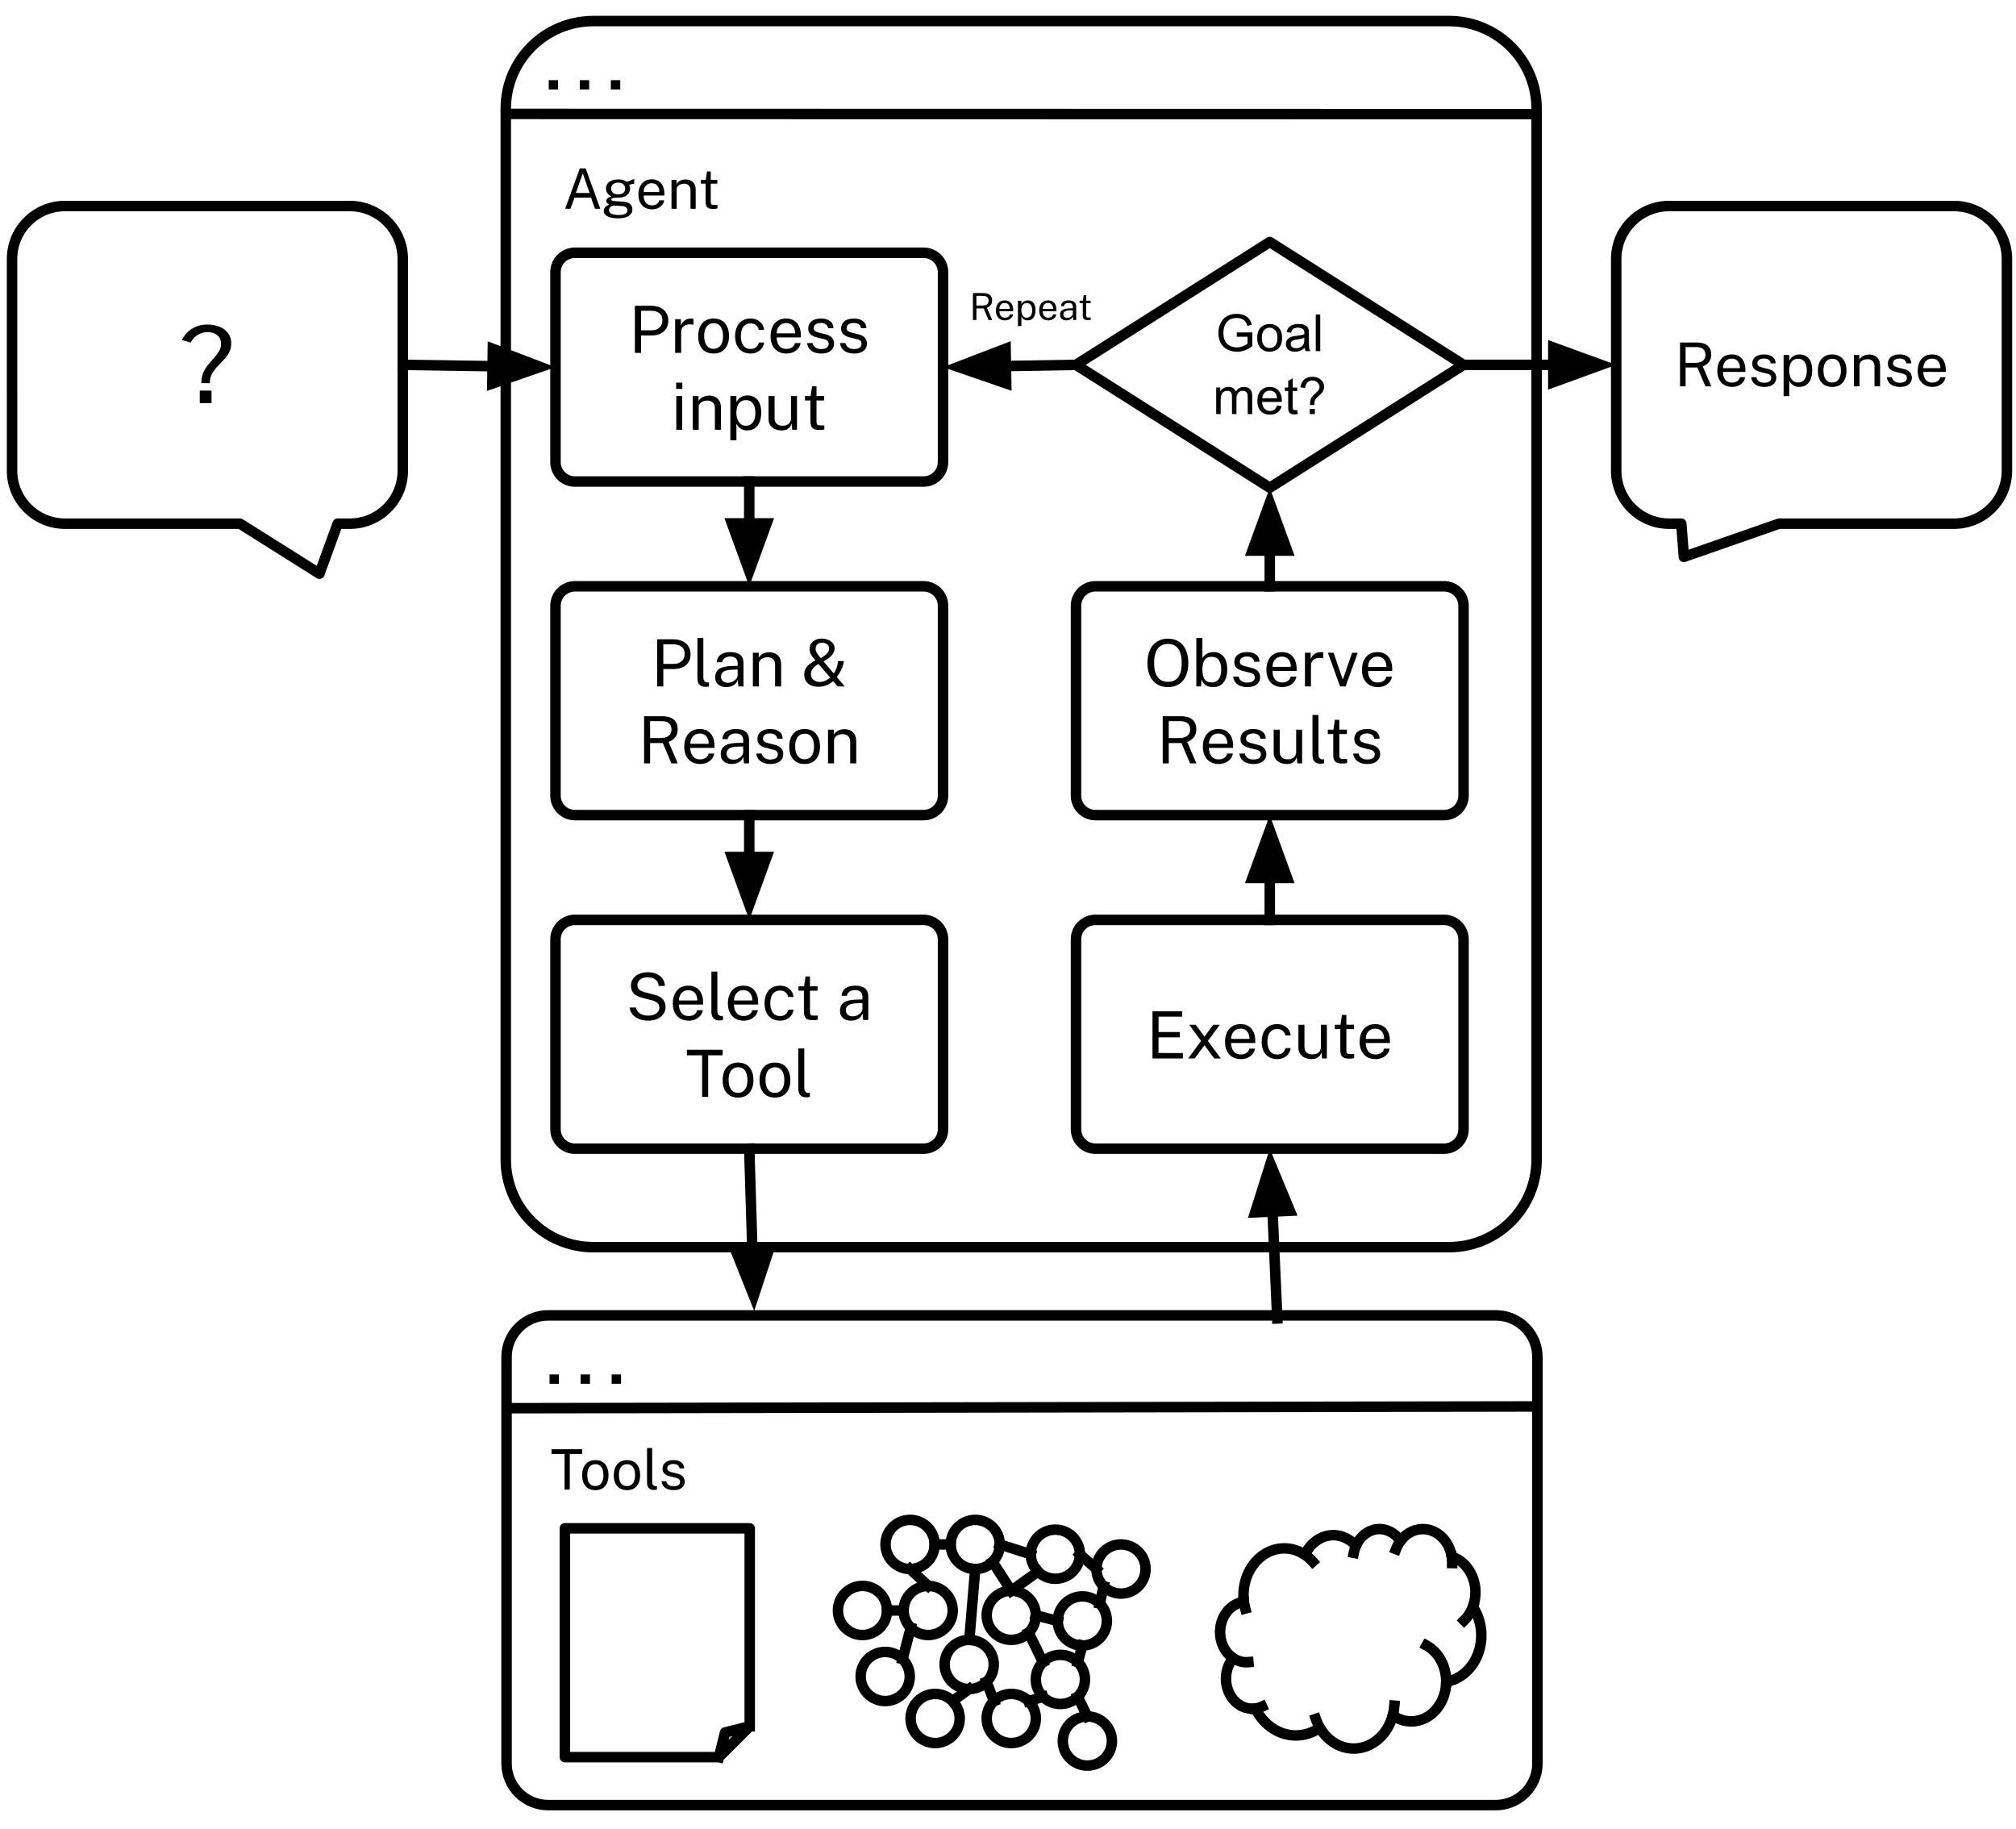 <svg version="1.1" viewBox="0.0 0.0 576.724 523.276" fill="none" stroke="none" stroke-linecap="square" stroke-miterlimit="10" xmlns:xlink="http://www.w3.org/1999/xlink" xmlns="http://www.w3.org/2000/svg"><clipPath id="p.0"><path d="m0 0l576.724 0l0 523.276l-576.724 0l0 -523.276z" clip-rule="nonzero"/></clipPath><g clip-path="url(#p.0)"><path fill="#000000" fill-opacity="0.0" d="m0 0l576.724 0l0 523.276l-576.724 0z" fill-rule="evenodd"/><path fill="#000000" fill-opacity="0.0" d="m144.687 31.083l0 0c0 -13.839 11.219 -25.057 25.057 -25.057l244.783 0c6.646 0 13.019 2.64 17.718 7.339c4.699 4.699 7.339 11.073 7.339 17.718l0 300.625c0 13.839 -11.219 25.057 -25.057 25.057l-244.783 0c-13.839 0 -25.057 -11.219 -25.057 -25.057z" fill-rule="evenodd"/><path stroke="#000000" stroke-width="3.0" stroke-linejoin="round" stroke-linecap="butt" d="m144.687 31.083l0 0c0 -13.839 11.219 -25.057 25.057 -25.057l244.783 0c6.646 0 13.019 2.64 17.718 7.339c4.699 4.699 7.339 11.073 7.339 17.718l0 300.625c0 13.839 -11.219 25.057 -25.057 25.057l-244.783 0c-13.839 0 -25.057 -11.219 -25.057 -25.057z" fill-rule="evenodd"/><path fill="#000000" d="m161.682 59.724l4.188 -11.562l1.672 0l4.188 11.562l-1.516 0l-1.125 -3.172l-4.75 0l-1.141 3.172l-1.516 0zm3.047 -4.531l3.938 0l-1.953 -5.594l-1.984 5.594zm12.111 7.266q-1.938 0 -3.031 -0.562q-1.094 -0.562 -1.094 -1.609q0 -0.453 0.203 -0.766q0.219 -0.312 0.5 -0.516q0.297 -0.219 0.547 -0.344q0.25 -0.125 0.328 -0.172q-0.141 -0.078 -0.344 -0.203q-0.203 -0.125 -0.359 -0.312q-0.156 -0.203 -0.156 -0.531q0 -0.391 0.359 -0.719q0.375 -0.328 1.109 -0.484q-0.734 -0.375 -1.141 -0.984q-0.406 -0.609 -0.406 -1.312q0 -0.797 0.422 -1.391q0.438 -0.594 1.25 -0.906q0.812 -0.328 1.922 -0.328q0.812 0 1.359 0.188q0.547 0.188 1.016 0.531q0.125 -0.047 0.406 -0.156q0.281 -0.125 0.609 -0.25q0.344 -0.141 0.625 -0.266q0.297 -0.125 0.469 -0.188l0 1.359l-1.453 0.281q0.125 0.25 0.203 0.562q0.078 0.297 0.078 0.562q0 0.719 -0.391 1.312q-0.375 0.594 -1.141 0.953q-0.766 0.344 -1.922 0.344q-0.094 0 -0.25 0q-0.141 0 -0.25 -0.016q-0.844 0.031 -1.156 0.203q-0.312 0.156 -0.312 0.359q0 0.219 0.359 0.312q0.359 0.094 1.203 0.156q0.312 0.016 0.766 0.047q0.469 0.016 1.047 0.047q1.297 0.094 2.0 0.672q0.703 0.578 0.703 1.578q0 1.125 -1.016 1.828q-1.0 0.719 -3.062 0.719zm0.266 -0.953q1.141 0 1.75 -0.344q0.625 -0.344 0.625 -1.031q0 -0.5 -0.391 -0.812q-0.375 -0.328 -1.125 -0.375l-2.328 -0.141q-0.312 -0.016 -0.656 0.156q-0.328 0.172 -0.562 0.484q-0.219 0.297 -0.219 0.672q0 0.656 0.703 1.016q0.719 0.375 2.203 0.375zm-0.25 -5.906q0.891 0 1.438 -0.406q0.547 -0.422 0.547 -1.234q0 -0.844 -0.547 -1.281q-0.547 -0.438 -1.438 -0.438q-0.906 0 -1.469 0.453q-0.547 0.438 -0.547 1.266q0 0.781 0.531 1.219q0.531 0.422 1.484 0.422zm9.68 4.281q-1.156 0 -2.031 -0.5q-0.875 -0.5 -1.375 -1.438q-0.5 -0.953 -0.5 -2.281q0 -1.297 0.453 -2.281q0.453 -0.984 1.297 -1.531q0.859 -0.562 2.047 -0.562q1.172 0 1.984 0.516q0.812 0.5 1.219 1.422q0.422 0.906 0.422 2.156l0 0.547l-5.922 0q0 0.781 0.25 1.422q0.266 0.641 0.797 1.016q0.531 0.375 1.344 0.375q0.781 0 1.344 -0.359q0.578 -0.375 0.75 -1.078l1.391 0q-0.141 0.844 -0.672 1.422q-0.531 0.578 -1.266 0.875q-0.719 0.281 -1.531 0.281zm-2.406 -4.953l4.5 0q0 -0.703 -0.25 -1.266q-0.234 -0.578 -0.719 -0.906q-0.484 -0.344 -1.234 -0.344q-0.781 0 -1.297 0.375q-0.5 0.375 -0.75 0.953q-0.25 0.578 -0.25 1.188zm7.97 4.797l0 -8.266l1.438 0l0 1.188q0.203 -0.344 0.547 -0.641q0.359 -0.312 0.859 -0.484q0.516 -0.188 1.188 -0.188q0.781 0 1.438 0.312q0.672 0.312 1.062 0.969q0.391 0.656 0.391 1.703l0 5.406l-1.484 0l0 -5.266q0 -0.969 -0.516 -1.438q-0.5 -0.469 -1.297 -0.469q-0.562 0 -1.062 0.188q-0.484 0.172 -0.781 0.547q-0.297 0.359 -0.297 0.906l0 5.531l-1.484 0zm11.919 0.047q-0.844 0 -1.328 -0.234q-0.469 -0.234 -0.656 -0.688q-0.188 -0.469 -0.188 -1.125l0 -5.188l-1.344 0l0 -1.078l1.391 0l0.359 -2.422l1.078 0l0 2.406l1.875 0l0 1.094l-1.875 0l0 5.141q0 0.438 0.094 0.641q0.094 0.203 0.312 0.266q0.219 0.047 0.609 0.047l0.906 0l0 1.0q-0.156 0.047 -0.469 0.094q-0.297 0.047 -0.766 0.047z" fill-rule="nonzero"/><path fill="#000000" fill-opacity="0.0" d="m3.448 74.08l0 0c0 -8.364 6.78 -15.144 15.144 -15.144l50.06 0l0 0l27.945 0l3.486 0c4.017 0 7.869 1.596 10.709 4.436c2.84 2.84 4.436 6.692 4.436 10.709l0 37.861l0 0l0 22.717l0 0c0 8.364 -6.78 15.144 -15.144 15.144l-3.486 0l-5.218 14.307l-22.727 -14.307l-50.06 0l0 0c-8.364 0 -15.144 -6.78 -15.144 -15.144l0 0l0 -22.717l0 0z" fill-rule="evenodd"/><path stroke="#000000" stroke-width="3.0" stroke-linejoin="round" stroke-linecap="butt" d="m3.448 74.08l0 0c0 -8.364 6.78 -15.144 15.144 -15.144l50.06 0l0 0l27.945 0l3.486 0c4.017 0 7.869 1.596 10.709 4.436c2.84 2.84 4.436 6.692 4.436 10.709l0 37.861l0 0l0 22.717l0 0c0 8.364 -6.78 15.144 -15.144 15.144l-3.486 0l-5.218 14.307l-22.727 -14.307l-50.06 0l0 0c-8.364 0 -15.144 -6.78 -15.144 -15.144l0 0l0 -22.717l0 0z" fill-rule="evenodd"/><path fill="#000000" d="m57.602 109.606q0 -1.75 0.562 -3.031q0.578 -1.281 1.422 -2.297q0.844 -1.016 1.672 -1.922q0.844 -0.922 1.406 -1.891q0.578 -0.969 0.578 -2.188q0 -1.516 -1.094 -2.391q-1.078 -0.891 -2.828 -0.891q-1.0 0 -1.953 0.406q-0.953 0.391 -1.703 1.078q-0.734 0.672 -1.078 1.531l-2.531 -0.75q0.984 -2.078 2.906 -3.25q1.922 -1.172 4.391 -1.172q2.062 0 3.594 0.688q1.531 0.672 2.359 1.875q0.844 1.203 0.844 2.75q0 1.562 -0.625 2.703q-0.609 1.141 -1.531 2.094q-0.906 0.953 -1.812 1.906q-0.906 0.938 -1.531 2.078q-0.625 1.141 -0.625 2.672l-2.422 0zm-0.453 5.703l0 -3.578l3.359 0l0 3.578l-3.359 0z" fill-rule="nonzero"/><path fill="#000000" fill-opacity="0.0" d="m307.813 104.369l55.433 -35.144l55.433 35.144l-55.433 35.144z" fill-rule="evenodd"/><path stroke="#000000" stroke-width="3.0" stroke-linejoin="round" stroke-linecap="butt" d="m307.813 104.369l55.433 -35.144l55.433 35.144l-55.433 35.144z" fill-rule="evenodd"/><path fill="#000000" d="m353.814 96.34l0 -1.234l4.438 -0.016l0 3.906q-1.031 0.812 -2.125 1.219q-1.078 0.406 -2.219 0.406q-1.547 0 -2.812 -0.656q-1.266 -0.656 -1.906 -1.906q-0.641 -1.266 -0.641 -2.812q0 -1.531 0.641 -2.844q0.641 -1.328 1.844 -1.969q1.203 -0.656 2.766 -0.656q1.141 0 2.062 0.375q0.922 0.359 1.438 1.031q0.531 0.656 0.797 1.703l-1.25 0.344q-0.234 -0.797 -0.594 -1.25q-0.344 -0.469 -1.0 -0.734q-0.656 -0.281 -1.438 -0.281q-0.953 0 -1.656 0.297q-0.688 0.281 -1.125 0.766q-0.422 0.469 -0.656 1.031q-0.391 0.969 -0.391 2.109q0 1.406 0.469 2.359q0.484 0.938 1.406 1.391q0.938 0.453 1.969 0.453q0.906 0 1.766 -0.344q0.859 -0.344 1.297 -0.734l0 -1.953l-3.078 0zm5.838 0.312q0 -2.109 1.172 -3.125q0.984 -0.844 2.391 -0.844q1.578 0 2.562 1.031q1.0 1.016 1.0 2.828q0 1.469 -0.438 2.312q-0.438 0.828 -1.281 1.297q-0.844 0.469 -1.844 0.469q-1.594 0 -2.578 -1.016q-0.984 -1.031 -0.984 -2.953zm1.328 0q0 1.453 0.625 2.188q0.641 0.719 1.609 0.719q0.969 0 1.594 -0.719q0.641 -0.734 0.641 -2.234q0 -1.406 -0.641 -2.125q-0.641 -0.734 -1.594 -0.734q-0.969 0 -1.609 0.719q-0.625 0.719 -0.625 2.188zm12.26 2.859q-0.719 0.609 -1.375 0.859q-0.656 0.25 -1.422 0.25q-1.25 0 -1.922 -0.609q-0.672 -0.609 -0.672 -1.562q0 -0.562 0.25 -1.016q0.25 -0.469 0.656 -0.75q0.422 -0.281 0.938 -0.422q0.375 -0.094 1.141 -0.188q1.562 -0.188 2.297 -0.453q0.016 -0.266 0.016 -0.328q0 -0.797 -0.375 -1.109q-0.484 -0.438 -1.453 -0.438q-0.922 0 -1.359 0.328q-0.422 0.312 -0.625 1.109l-1.266 -0.172q0.172 -0.797 0.562 -1.297q0.391 -0.5 1.141 -0.766q0.75 -0.266 1.719 -0.266q0.984 0 1.594 0.234q0.609 0.219 0.891 0.562q0.281 0.344 0.406 0.875q0.062 0.328 0.062 1.188l0 1.719q0 1.797 0.078 2.281q0.078 0.469 0.328 0.906l-1.344 0q-0.203 -0.406 -0.266 -0.938zm-0.109 -2.875q-0.703 0.281 -2.094 0.484q-0.797 0.109 -1.125 0.266q-0.328 0.141 -0.516 0.422q-0.172 0.266 -0.172 0.594q0 0.516 0.391 0.859q0.391 0.344 1.141 0.344q0.734 0 1.312 -0.312q0.594 -0.328 0.859 -0.891q0.203 -0.438 0.203 -1.297l0 -0.469zm3.276 3.812l0 -10.484l1.281 0l0 10.484l-1.281 0z" fill-rule="nonzero"/><path fill="#000000" d="m347.923 118.449l0 -7.594l1.156 0l0 1.062q0.344 -0.562 0.938 -0.891q0.609 -0.344 1.359 -0.344q0.844 0 1.375 0.344q0.547 0.344 0.766 0.984q0.906 -1.328 2.359 -1.328q1.125 0 1.734 0.625q0.609 0.625 0.609 1.922l0 5.219l-1.281 0l0 -4.781q0 -0.781 -0.125 -1.109q-0.125 -0.344 -0.453 -0.547q-0.328 -0.219 -0.781 -0.219q-0.797 0 -1.328 0.531q-0.531 0.531 -0.531 1.703l0 4.422l-1.281 0l0 -4.938q0 -0.859 -0.312 -1.281q-0.312 -0.438 -1.031 -0.438q-0.547 0 -1.016 0.297q-0.453 0.281 -0.672 0.828q-0.203 0.547 -0.203 1.594l0 3.938l-1.281 0zm17.412 -2.453l1.328 0.172q-0.312 1.172 -1.172 1.812q-0.844 0.641 -2.172 0.641q-1.672 0 -2.656 -1.016q-0.969 -1.031 -0.969 -2.891q0 -1.922 0.984 -2.969q1.0 -1.062 2.578 -1.062q1.516 0 2.484 1.031q0.969 1.031 0.969 2.922q0 0.109 -0.016 0.344l-5.656 0q0.062 1.25 0.703 1.922q0.641 0.656 1.594 0.656q0.703 0 1.203 -0.359q0.5 -0.375 0.797 -1.203zm-4.234 -2.078l4.25 0q-0.094 -0.953 -0.484 -1.438q-0.625 -0.75 -1.609 -0.75q-0.875 0 -1.484 0.594q-0.609 0.594 -0.672 1.594zm9.995 3.375l0.188 1.141q-0.547 0.109 -0.984 0.109q-0.688 0 -1.078 -0.219q-0.391 -0.219 -0.547 -0.578q-0.156 -0.359 -0.156 -1.516l0 -4.375l-0.953 0l0 -1.0l0.953 0l0 -1.891l1.281 -0.766l0 2.656l1.297 0l0 1.0l-1.297 0l0 4.438q0 0.547 0.062 0.719q0.078 0.156 0.219 0.25q0.156 0.078 0.453 0.078q0.203 0 0.562 -0.047zm3.666 -1.422q0 -0.266 0 -0.391q0 -0.766 0.203 -1.312q0.172 -0.406 0.516 -0.828q0.25 -0.312 0.922 -0.906q0.672 -0.594 0.875 -0.938q0.203 -0.359 0.203 -0.766q0 -0.75 -0.594 -1.312q-0.578 -0.578 -1.438 -0.578q-0.828 0 -1.375 0.516q-0.547 0.516 -0.719 1.609l-1.328 -0.156q0.188 -1.469 1.062 -2.25q0.891 -0.781 2.344 -0.781q1.531 0 2.438 0.844q0.922 0.828 0.922 2.016q0 0.688 -0.328 1.266q-0.312 0.578 -1.25 1.422q-0.625 0.547 -0.828 0.812q-0.188 0.266 -0.281 0.609q-0.094 0.344 -0.109 1.125l-1.234 0zm-0.078 2.578l0 -1.469l1.469 0l0 1.469l-1.469 0z" fill-rule="nonzero"/><path fill="#000000" fill-opacity="0.0" d="m462.35 74.08l0 0c0 -8.364 6.78 -15.144 15.144 -15.144l3.486 0l0 0l27.945 0l50.06 0c4.016 0 7.869 1.596 10.709 4.436c2.84 2.84 4.436 6.692 4.436 10.709l0 37.861l0 0l0 22.717l0 0c0 8.364 -6.78 15.144 -15.144 15.144l-50.06 0l-27.217 9.504l-0.728 -9.504l-3.486 0l0 0c-8.364 0 -15.144 -6.78 -15.144 -15.144l0 0l0 -22.717l0 0z" fill-rule="evenodd"/><path stroke="#000000" stroke-width="3.0" stroke-linejoin="round" stroke-linecap="butt" d="m462.35 74.08l0 0c0 -8.364 6.78 -15.144 15.144 -15.144l3.486 0l0 0l27.945 0l50.06 0c4.016 0 7.869 1.596 10.709 4.436c2.84 2.84 4.436 6.692 4.436 10.709l0 37.861l0 0l0 22.717l0 0c0 8.364 -6.78 15.144 -15.144 15.144l-50.06 0l-27.217 9.504l-0.728 -9.504l-3.486 0l0 0c-8.364 0 -15.144 -6.78 -15.144 -15.144l0 0l0 -22.717l0 0z" fill-rule="evenodd"/><path fill="#000000" d="m480.608 110.509l0 -12.531l4.844 0q1.359 0 2.266 0.422q0.906 0.406 1.359 1.172q0.453 0.766 0.453 1.828q0 1.031 -0.359 1.703q-0.359 0.672 -0.922 1.094q-0.547 0.406 -1.141 0.625l2.453 5.688l-1.688 0l-2.297 -5.391l-3.375 0l0 5.391l-1.594 0zm1.594 -6.719l2.734 0q1.422 0 2.188 -0.578q0.766 -0.578 0.766 -1.719q0 -1.109 -0.688 -1.656q-0.688 -0.547 -1.875 -0.547l-3.125 0l0 4.5zm13.296 6.891q-1.25 0 -2.203 -0.547q-0.953 -0.547 -1.484 -1.562q-0.531 -1.031 -0.531 -2.453q0 -1.422 0.484 -2.484q0.484 -1.062 1.406 -1.656q0.922 -0.594 2.219 -0.594q1.266 0 2.141 0.547q0.875 0.531 1.328 1.531q0.453 0.984 0.453 2.344l0 0.594l-6.422 0q0 0.859 0.281 1.547q0.281 0.688 0.844 1.094q0.578 0.406 1.453 0.406q0.859 0 1.484 -0.391q0.625 -0.406 0.797 -1.156l1.5 0q-0.156 0.906 -0.719 1.531q-0.562 0.625 -1.359 0.938q-0.797 0.312 -1.672 0.312zm-2.594 -5.359l4.859 0q0 -0.766 -0.266 -1.391q-0.25 -0.625 -0.781 -0.984q-0.531 -0.359 -1.344 -0.359q-0.828 0 -1.391 0.406q-0.547 0.406 -0.828 1.031q-0.266 0.625 -0.25 1.297zm11.787 5.359q-0.938 0 -1.734 -0.281q-0.797 -0.297 -1.328 -0.906q-0.531 -0.625 -0.656 -1.594l1.453 0q0.109 0.531 0.422 0.891q0.328 0.344 0.797 0.531q0.484 0.172 1.047 0.172q0.906 0 1.453 -0.344q0.562 -0.344 0.562 -1.047q0 -0.484 -0.297 -0.781q-0.281 -0.297 -0.906 -0.438l-1.844 -0.469q-1.094 -0.25 -1.734 -0.797q-0.641 -0.562 -0.656 -1.562q0 -0.797 0.375 -1.391q0.391 -0.594 1.141 -0.938q0.766 -0.344 1.906 -0.344q1.453 0 2.344 0.656q0.891 0.641 0.938 1.906l-1.422 0q-0.078 -0.641 -0.562 -1.016q-0.484 -0.375 -1.328 -0.375q-0.844 0 -1.391 0.344q-0.531 0.344 -0.531 1.062q0 0.469 0.375 0.75q0.391 0.266 1.125 0.453l1.812 0.453q0.609 0.156 1.016 0.438q0.406 0.266 0.641 0.594q0.234 0.328 0.328 0.688q0.109 0.359 0.109 0.688q0 0.828 -0.406 1.422q-0.406 0.594 -1.188 0.922q-0.766 0.312 -1.859 0.312zm5.549 2.625l0 -11.75l1.594 0l0.016 1.547q0.156 -0.266 0.406 -0.562q0.25 -0.312 0.609 -0.562q0.359 -0.266 0.828 -0.422q0.484 -0.172 1.109 -0.172q1.062 0 1.875 0.484q0.828 0.484 1.281 1.5q0.469 1.0 0.469 2.547q0 1.531 -0.453 2.594q-0.438 1.062 -1.281 1.625q-0.844 0.547 -2.031 0.547q-0.594 0 -1.062 -0.172q-0.453 -0.172 -0.797 -0.438q-0.344 -0.266 -0.578 -0.578q-0.234 -0.312 -0.375 -0.609l0 4.422l-1.609 0zm4.125 -3.875q1.109 0 1.812 -0.844q0.703 -0.844 0.703 -2.625q0 -1.531 -0.641 -2.438q-0.641 -0.906 -1.875 -0.906q-1.25 0 -1.891 0.938q-0.641 0.922 -0.641 2.406q0 0.953 0.281 1.75q0.281 0.781 0.844 1.25q0.578 0.469 1.406 0.469zm9.772 1.25q-1.234 0 -2.156 -0.531q-0.922 -0.531 -1.438 -1.562q-0.5 -1.031 -0.5 -2.516q0 -1.406 0.469 -2.469q0.484 -1.062 1.391 -1.641q0.922 -0.578 2.25 -0.578q1.234 0 2.141 0.547q0.922 0.531 1.422 1.578q0.516 1.047 0.516 2.562q0 1.359 -0.469 2.406q-0.469 1.031 -1.375 1.625q-0.906 0.578 -2.25 0.578zm0.016 -1.266q0.797 0 1.344 -0.406q0.562 -0.406 0.844 -1.172q0.297 -0.766 0.297 -1.812q0 -0.953 -0.266 -1.719q-0.25 -0.766 -0.797 -1.219q-0.531 -0.453 -1.422 -0.453q-0.812 0 -1.375 0.406q-0.562 0.406 -0.859 1.172q-0.281 0.75 -0.281 1.812q0 0.953 0.25 1.719q0.25 0.766 0.812 1.219q0.562 0.453 1.453 0.453zm6.205 1.094l0 -8.953l1.547 0l0 1.297q0.219 -0.375 0.594 -0.703q0.391 -0.328 0.938 -0.531q0.562 -0.203 1.281 -0.203q0.844 0 1.562 0.344q0.719 0.344 1.141 1.062q0.422 0.703 0.422 1.828l0 5.859l-1.594 0l0 -5.703q0 -1.047 -0.562 -1.547q-0.547 -0.516 -1.422 -0.516q-0.594 0 -1.125 0.203q-0.531 0.188 -0.859 0.594q-0.328 0.391 -0.328 0.984l0 5.984l-1.594 0zm13.13 0.172q-0.938 0 -1.734 -0.281q-0.797 -0.297 -1.328 -0.906q-0.531 -0.625 -0.656 -1.594l1.453 0q0.109 0.531 0.422 0.891q0.328 0.344 0.797 0.531q0.484 0.172 1.047 0.172q0.906 0 1.453 -0.344q0.562 -0.344 0.562 -1.047q0 -0.484 -0.297 -0.781q-0.281 -0.297 -0.906 -0.438l-1.844 -0.469q-1.094 -0.25 -1.734 -0.797q-0.641 -0.562 -0.656 -1.562q0 -0.797 0.375 -1.391q0.391 -0.594 1.141 -0.938q0.766 -0.344 1.906 -0.344q1.453 0 2.344 0.656q0.891 0.641 0.938 1.906l-1.422 0q-0.078 -0.641 -0.562 -1.016q-0.484 -0.375 -1.328 -0.375q-0.844 0 -1.391 0.344q-0.531 0.344 -0.531 1.062q0 0.469 0.375 0.75q0.391 0.266 1.125 0.453l1.812 0.453q0.609 0.156 1.016 0.438q0.406 0.266 0.641 0.594q0.234 0.328 0.328 0.688q0.109 0.359 0.109 0.688q0 0.828 -0.406 1.422q-0.406 0.594 -1.188 0.922q-0.766 0.312 -1.859 0.312zm9.331 0q-1.25 0 -2.203 -0.547q-0.953 -0.547 -1.484 -1.562q-0.531 -1.031 -0.531 -2.453q0 -1.422 0.484 -2.484q0.484 -1.062 1.406 -1.656q0.922 -0.594 2.219 -0.594q1.266 0 2.141 0.547q0.875 0.531 1.328 1.531q0.453 0.984 0.453 2.344l0 0.594l-6.422 0q0 0.859 0.281 1.547q0.281 0.688 0.844 1.094q0.578 0.406 1.453 0.406q0.859 0 1.484 -0.391q0.625 -0.406 0.797 -1.156l1.5 0q-0.156 0.906 -0.719 1.531q-0.562 0.625 -1.359 0.938q-0.797 0.312 -1.672 0.312zm-2.594 -5.359l4.859 0q0 -0.766 -0.266 -1.391q-0.25 -0.625 -0.781 -0.984q-0.531 -0.359 -1.344 -0.359q-0.828 0 -1.391 0.406q-0.547 0.406 -0.828 1.031q-0.266 0.625 -0.25 1.297z" fill-rule="nonzero"/><path fill="#000000" fill-opacity="0.0" d="m145.144 32.586l294.425 0.063" fill-rule="evenodd"/><path stroke="#000000" stroke-width="3.0" stroke-linejoin="round" stroke-linecap="butt" d="m145.144 32.586l294.425 0.063" fill-rule="evenodd"/><path fill="#000000" fill-opacity="0.0" d="m144.686 1.7874016E-4l35.843 0l0 33.606l-35.843 0z" fill-rule="evenodd"/><path fill="#000000" d="m156.982 25.6l0 -2.672l2.672 0l0 2.672l-2.672 0zm8.891 0l0 -2.672l2.672 0l0 2.672l-2.672 0zm8.875 0l0 -2.672l2.688 0l0 2.672l-2.688 0z" fill-rule="nonzero"/><path fill="#000000" fill-opacity="0.0" d="m158.91 77.862l0 0c0 -3.071 2.49 -5.561 5.561 -5.561l99.744 0c1.475 0 2.889 0.586 3.932 1.629c1.043 1.043 1.629 2.457 1.629 3.932l0 54.326c0 3.071 -2.49 5.561 -5.561 5.561l-99.744 0c-3.071 0 -5.561 -2.49 -5.561 -5.561z" fill-rule="evenodd"/><path stroke="#000000" stroke-width="3.0" stroke-linejoin="round" stroke-linecap="butt" d="m158.91 77.862l0 0c0 -3.071 2.49 -5.561 5.561 -5.561l99.744 0c1.475 0 2.889 0.586 3.932 1.629c1.043 1.043 1.629 2.457 1.629 3.932l0 54.326c0 3.071 -2.49 5.561 -5.561 5.561l-99.744 0c-3.071 0 -5.561 -2.49 -5.561 -5.561z" fill-rule="evenodd"/><path fill="#000000" d="m181.624 100.945l0 -13.484l4.562 0q1.438 0 2.562 0.484q1.141 0.484 1.781 1.438q0.656 0.953 0.656 2.344q0 1.344 -0.609 2.297q-0.594 0.938 -1.672 1.438q-1.062 0.5 -2.484 0.5l-3.031 0l0 4.984l-1.766 0zm1.766 -6.453l2.984 0q1.391 0 2.25 -0.766q0.875 -0.781 0.875 -2.109q0 -1.344 -0.891 -2.031q-0.891 -0.688 -2.312 -0.688l-2.906 0l0 5.594zm9.75 6.453l0 -9.641l1.641 0l0 1.859q0.25 -0.703 0.688 -1.156q0.438 -0.453 1.0 -0.672q0.562 -0.219 1.172 -0.219q0.219 0 0.422 0.031q0.203 0.016 0.312 0.094l0 1.656q-0.141 -0.062 -0.359 -0.078q-0.219 -0.031 -0.359 -0.031q-0.578 -0.031 -1.094 0.078q-0.5 0.109 -0.891 0.375q-0.375 0.25 -0.594 0.672q-0.219 0.422 -0.219 1.031l0 6.0l-1.719 0zm11.005 0.188q-1.328 0 -2.328 -0.562q-0.984 -0.578 -1.531 -1.688q-0.547 -1.125 -0.547 -2.719q0 -1.516 0.5 -2.656q0.516 -1.141 1.5 -1.766q1.0 -0.625 2.422 -0.625q1.328 0 2.312 0.578q0.984 0.578 1.531 1.719q0.547 1.125 0.547 2.75q0 1.469 -0.516 2.594q-0.5 1.109 -1.484 1.75q-0.969 0.625 -2.406 0.625zm0.016 -1.359q0.859 0 1.453 -0.438q0.594 -0.438 0.906 -1.25q0.312 -0.828 0.312 -1.969q0 -1.031 -0.281 -1.859q-0.266 -0.828 -0.859 -1.312q-0.578 -0.484 -1.531 -0.484q-0.875 0 -1.484 0.438q-0.609 0.438 -0.922 1.266q-0.312 0.812 -0.312 1.953q0 1.016 0.281 1.859q0.281 0.828 0.875 1.312q0.609 0.484 1.562 0.484zm10.566 1.359q-1.312 0 -2.312 -0.562q-1.0 -0.578 -1.562 -1.688q-0.562 -1.109 -0.562 -2.719q0 -1.516 0.516 -2.641q0.516 -1.141 1.5 -1.766q1.0 -0.641 2.422 -0.641q1.031 0 1.859 0.406q0.828 0.391 1.359 1.125q0.531 0.719 0.641 1.703l-1.516 0q-0.094 -0.5 -0.406 -0.922q-0.297 -0.422 -0.781 -0.672q-0.484 -0.25 -1.156 -0.25q-1.234 0 -2.016 0.891q-0.781 0.891 -0.781 2.75q0 1.656 0.719 2.672q0.719 1.0 2.094 1.0q0.672 0 1.156 -0.25q0.5 -0.266 0.797 -0.688q0.297 -0.422 0.391 -0.906l1.5 0q-0.125 0.969 -0.672 1.672q-0.531 0.703 -1.359 1.094q-0.812 0.391 -1.828 0.391zm10.262 0q-1.344 0 -2.375 -0.578q-1.016 -0.594 -1.594 -1.688q-0.578 -1.109 -0.578 -2.656q0 -1.516 0.516 -2.656q0.531 -1.156 1.516 -1.797q1.0 -0.641 2.391 -0.641q1.375 0 2.312 0.594q0.938 0.578 1.422 1.656q0.5 1.062 0.5 2.516l0 0.641l-6.906 0q0 0.922 0.297 1.656q0.297 0.734 0.906 1.188q0.625 0.438 1.562 0.438q0.938 0 1.594 -0.422q0.672 -0.438 0.859 -1.25l1.625 0q-0.172 0.969 -0.781 1.641q-0.609 0.672 -1.469 1.016q-0.844 0.344 -1.797 0.344zm-2.797 -5.781l5.25 0q0 -0.828 -0.281 -1.484q-0.281 -0.672 -0.859 -1.062q-0.578 -0.391 -1.438 -0.391q-0.906 0 -1.5 0.438q-0.594 0.438 -0.891 1.109q-0.281 0.672 -0.281 1.391zm12.691 5.781q-1.0 0 -1.859 -0.312q-0.859 -0.312 -1.438 -0.969q-0.562 -0.672 -0.703 -1.719l1.562 0q0.125 0.578 0.469 0.953q0.344 0.375 0.844 0.578q0.516 0.188 1.125 0.188q0.984 0 1.578 -0.359q0.594 -0.375 0.594 -1.125q0 -0.531 -0.312 -0.859q-0.312 -0.328 -0.969 -0.469l-2.0 -0.5q-1.172 -0.281 -1.875 -0.875q-0.688 -0.594 -0.688 -1.672q0 -0.844 0.406 -1.484q0.406 -0.641 1.219 -1.016q0.828 -0.375 2.047 -0.375q1.578 0 2.531 0.703q0.969 0.703 1.016 2.062l-1.531 0q-0.094 -0.688 -0.625 -1.094q-0.516 -0.406 -1.406 -0.406q-0.922 0 -1.5 0.375q-0.578 0.359 -0.578 1.141q0 0.516 0.406 0.812q0.422 0.281 1.203 0.484l1.953 0.484q0.656 0.172 1.094 0.469q0.438 0.281 0.688 0.641q0.25 0.344 0.359 0.734q0.109 0.391 0.109 0.75q0 0.875 -0.438 1.516q-0.438 0.641 -1.266 1.0q-0.828 0.344 -2.016 0.344zm9.412 0q-1.0 0 -1.859 -0.312q-0.859 -0.312 -1.438 -0.969q-0.562 -0.672 -0.703 -1.719l1.562 0q0.125 0.578 0.469 0.953q0.344 0.375 0.844 0.578q0.516 0.188 1.125 0.188q0.984 0 1.578 -0.359q0.594 -0.375 0.594 -1.125q0 -0.531 -0.312 -0.859q-0.312 -0.328 -0.969 -0.469l-2.0 -0.5q-1.172 -0.281 -1.875 -0.875q-0.688 -0.594 -0.688 -1.672q0 -0.844 0.406 -1.484q0.406 -0.641 1.219 -1.016q0.828 -0.375 2.047 -0.375q1.578 0 2.531 0.703q0.969 0.703 1.016 2.062l-1.531 0q-0.094 -0.688 -0.625 -1.094q-0.516 -0.406 -1.406 -0.406q-0.922 0 -1.5 0.375q-0.578 0.359 -0.578 1.141q0 0.516 0.406 0.812q0.422 0.281 1.203 0.484l1.953 0.484q0.656 0.172 1.094 0.469q0.438 0.281 0.688 0.641q0.25 0.344 0.359 0.734q0.109 0.391 0.109 0.75q0 0.875 -0.438 1.516q-0.438 0.641 -1.266 1.0q-0.828 0.344 -2.016 0.344z" fill-rule="nonzero"/><path fill="#000000" d="m193.476 122.945l0 -9.641l1.672 0l0 9.641l-1.672 0zm-0.047 -11.688l0 -1.797l1.766 0l0 1.797l-1.766 0zm4.739 11.688l0 -9.641l1.672 0l0 1.391q0.234 -0.391 0.641 -0.75q0.422 -0.359 1.016 -0.562q0.594 -0.219 1.375 -0.219q0.906 0 1.672 0.359q0.781 0.359 1.234 1.141q0.469 0.766 0.469 1.969l0 6.312l-1.734 0l0 -6.141q0 -1.125 -0.594 -1.672q-0.594 -0.547 -1.531 -0.547q-0.656 0 -1.219 0.219q-0.562 0.203 -0.922 0.625q-0.359 0.422 -0.359 1.062l0 6.453l-1.719 0zm10.765 3.0l0 -12.641l1.719 0l0.016 1.672q0.172 -0.297 0.438 -0.625q0.266 -0.328 0.656 -0.609q0.391 -0.281 0.906 -0.453q0.516 -0.172 1.172 -0.172q1.156 0 2.031 0.531q0.891 0.516 1.391 1.609q0.5 1.078 0.5 2.734q0 1.656 -0.484 2.812q-0.484 1.141 -1.391 1.734q-0.906 0.594 -2.188 0.594q-0.641 0 -1.141 -0.188q-0.5 -0.172 -0.875 -0.469q-0.359 -0.297 -0.609 -0.625q-0.234 -0.344 -0.406 -0.656l0 4.75l-1.734 0zm4.453 -4.156q1.188 0 1.938 -0.906q0.766 -0.906 0.766 -2.828q0 -1.656 -0.703 -2.625q-0.688 -0.969 -2.0 -0.969q-1.344 0 -2.047 1.0q-0.688 0.984 -0.688 2.594q0 1.031 0.312 1.875q0.312 0.844 0.906 1.359q0.609 0.5 1.516 0.5zm10.176 1.344q-0.75 -0.016 -1.422 -0.219q-0.672 -0.219 -1.188 -0.625q-0.5 -0.406 -0.797 -1.016q-0.297 -0.609 -0.297 -1.422l0 -6.547l1.734 0l0 6.359q0 0.953 0.578 1.547q0.578 0.578 1.75 0.578q1.078 0 1.719 -0.547q0.656 -0.562 0.656 -1.672l0 -6.266l1.703 0l0 9.641l-1.359 0l-0.188 -1.844q-0.172 0.719 -0.594 1.172q-0.422 0.453 -1.016 0.672q-0.594 0.203 -1.281 0.188zm10.83 -0.141q-1.0 0 -1.562 -0.266q-0.547 -0.281 -0.766 -0.812q-0.219 -0.531 -0.219 -1.297l0 -6.062l-1.562 0l0 -1.25l1.609 0l0.422 -2.812l1.266 0l0 2.797l2.172 0l0 1.266l-2.172 0l0 6.0q0 0.516 0.109 0.75q0.109 0.234 0.359 0.312q0.25 0.062 0.703 0.062l1.062 0l0 1.156q-0.172 0.062 -0.531 0.109q-0.359 0.047 -0.891 0.047z" fill-rule="nonzero"/><path fill="#000000" fill-opacity="0.0" d="m144.915 388.176l0 0c0 -6.574 5.33 -11.904 11.904 -11.904l271.09 0c3.157 0 6.185 1.254 8.417 3.487c2.232 2.232 3.487 5.26 3.487 8.417l0 116.287c0 6.574 -5.33 11.904 -11.904 11.904l-271.09 0c-6.574 0 -11.904 -5.33 -11.904 -11.904z" fill-rule="evenodd"/><path stroke="#000000" stroke-width="3.0" stroke-linejoin="round" stroke-linecap="butt" d="m144.915 388.176l0 0c0 -6.574 5.33 -11.904 11.904 -11.904l271.09 0c3.157 0 6.185 1.254 8.417 3.487c2.232 2.232 3.487 5.26 3.487 8.417l0 116.287c0 6.574 -5.33 11.904 -11.904 11.904l-271.09 0c-6.574 0 -11.904 -5.33 -11.904 -11.904z" fill-rule="evenodd"/><path fill="#000000" d="m161.511 426.119l0 -10.203l-3.734 0l0 -1.359l8.75 0l0 1.359l-3.531 0l0 10.203l-1.484 0zm8.806 0.156q-1.141 0 -2.0 -0.484q-0.844 -0.5 -1.312 -1.453q-0.469 -0.953 -0.469 -2.328q0 -1.297 0.438 -2.266q0.438 -0.984 1.281 -1.516q0.844 -0.547 2.078 -0.547q1.141 0 1.984 0.5q0.844 0.5 1.297 1.469q0.469 0.969 0.469 2.359q0 1.266 -0.438 2.234q-0.422 0.953 -1.266 1.5q-0.828 0.531 -2.062 0.531zm0.016 -1.172q0.734 0 1.234 -0.375q0.516 -0.375 0.781 -1.078q0.281 -0.703 0.281 -1.672q0 -0.891 -0.234 -1.594q-0.234 -0.703 -0.75 -1.109q-0.5 -0.422 -1.312 -0.422q-0.75 0 -1.281 0.375q-0.516 0.359 -0.781 1.062q-0.266 0.703 -0.266 1.688q0 0.875 0.234 1.594q0.234 0.703 0.75 1.125q0.516 0.406 1.344 0.406zm9.032 1.172q-1.141 0 -2.0 -0.484q-0.844 -0.5 -1.312 -1.453q-0.469 -0.953 -0.469 -2.328q0 -1.297 0.438 -2.266q0.438 -0.984 1.281 -1.516q0.844 -0.547 2.078 -0.547q1.141 0 1.984 0.5q0.844 0.5 1.297 1.469q0.469 0.969 0.469 2.359q0 1.266 -0.438 2.234q-0.422 0.953 -1.266 1.5q-0.828 0.531 -2.062 0.531zm0.016 -1.172q0.734 0 1.234 -0.375q0.516 -0.375 0.781 -1.078q0.281 -0.703 0.281 -1.672q0 -0.891 -0.234 -1.594q-0.234 -0.703 -0.75 -1.109q-0.5 -0.422 -1.312 -0.422q-0.75 0 -1.281 0.375q-0.516 0.359 -0.781 1.062q-0.266 0.703 -0.266 1.688q0 0.875 0.234 1.594q0.234 0.703 0.75 1.125q0.516 0.406 1.344 0.406zm7.814 1.125q-0.672 0 -1.094 -0.188q-0.406 -0.188 -0.625 -0.5q-0.219 -0.312 -0.297 -0.719q-0.078 -0.406 -0.078 -0.828l0 -9.766l1.469 0l0 9.625q0 0.625 0.234 0.938q0.25 0.297 0.688 0.344l0.453 0l0 0.953q-0.188 0.062 -0.391 0.094q-0.203 0.047 -0.359 0.047zm5.499 0.047q-0.859 0 -1.609 -0.266q-0.734 -0.266 -1.234 -0.828q-0.484 -0.578 -0.594 -1.469l1.344 0q0.094 0.484 0.391 0.812q0.297 0.328 0.734 0.5q0.438 0.156 0.953 0.156q0.844 0 1.359 -0.312q0.516 -0.312 0.516 -0.969q0 -0.453 -0.281 -0.719q-0.266 -0.281 -0.828 -0.422l-1.719 -0.422q-1.0 -0.234 -1.594 -0.75q-0.594 -0.516 -0.594 -1.422q0 -0.734 0.344 -1.281q0.359 -0.562 1.047 -0.875q0.703 -0.328 1.75 -0.328q1.359 0 2.172 0.609q0.828 0.609 0.875 1.766l-1.312 0q-0.078 -0.578 -0.531 -0.922q-0.453 -0.359 -1.219 -0.359q-0.781 0 -1.281 0.312q-0.5 0.312 -0.5 0.984q0 0.438 0.359 0.688q0.359 0.25 1.031 0.422l1.672 0.422q0.562 0.141 0.938 0.391q0.375 0.25 0.594 0.562q0.219 0.297 0.312 0.641q0.094 0.328 0.094 0.625q0 0.766 -0.391 1.312q-0.375 0.547 -1.094 0.844q-0.703 0.297 -1.703 0.297z" fill-rule="nonzero"/><path fill="#000000" fill-opacity="0.0" d="m145.372 402.832l293.575 -0.504" fill-rule="evenodd"/><path stroke="#000000" stroke-width="3.0" stroke-linejoin="round" stroke-linecap="butt" d="m145.372 402.832l293.575 -0.504" fill-rule="evenodd"/><path fill="#000000" fill-opacity="0.0" d="m144.914 370.247l35.843 0l0 33.606l-35.843 0z" fill-rule="evenodd"/><path fill="#000000" d="m157.21 395.847l0 -2.672l2.672 0l0 2.672l-2.672 0zm8.891 0l0 -2.672l2.672 0l0 2.672l-2.672 0zm8.875 0l0 -2.672l2.688 0l0 2.672l-2.688 0z" fill-rule="nonzero"/><path fill="#000000" fill-opacity="0.0" d="m161.593 437.197l52.882 0l0 56.635l-8.814 8.814l-44.068 0z" fill-rule="evenodd"/><path fill="#000000" fill-opacity="0.0" d="m205.661 502.645l1.763 -7.051l7.051 -1.763z" fill-rule="evenodd"/><path fill="#000000" fill-opacity="0.0" d="m205.661 502.645l1.763 -7.051l7.051 -1.763l-8.814 8.814l-44.068 0l0 -65.449l52.882 0l0 56.635" fill-rule="evenodd"/><path fill="#000000" fill-opacity="0.2" d="m205.661 502.645l1.763 -7.051l7.051 -1.763z" fill-rule="evenodd"/><path stroke="#000000" stroke-width="3.0" stroke-linejoin="round" stroke-linecap="butt" d="m205.661 502.645l1.763 -7.051l7.051 -1.763l-8.814 8.814l-44.068 0l0 -65.449l52.882 0l0 56.635" fill-rule="evenodd"/><path fill="#000000" fill-opacity="0.0" d="m158.91 173.282l0 0c0 -3.071 2.49 -5.561 5.561 -5.561l99.744 0c1.475 0 2.889 0.586 3.932 1.629c1.043 1.043 1.629 2.457 1.629 3.932l0 54.326c0 3.071 -2.49 5.561 -5.561 5.561l-99.744 0c-3.071 0 -5.561 -2.49 -5.561 -5.561z" fill-rule="evenodd"/><path stroke="#000000" stroke-width="3.0" stroke-linejoin="round" stroke-linecap="butt" d="m158.91 173.282l0 0c0 -3.071 2.49 -5.561 5.561 -5.561l99.744 0c1.475 0 2.889 0.586 3.932 1.629c1.043 1.043 1.629 2.457 1.629 3.932l0 54.326c0 3.071 -2.49 5.561 -5.561 5.561l-99.744 0c-3.071 0 -5.561 -2.49 -5.561 -5.561z" fill-rule="evenodd"/><path fill="#000000" d="m187.991 196.365l0 -13.484l4.562 0q1.438 0 2.562 0.484q1.141 0.484 1.781 1.438q0.656 0.953 0.656 2.344q0 1.344 -0.609 2.297q-0.594 0.938 -1.672 1.438q-1.062 0.5 -2.484 0.5l-3.031 0l0 4.984l-1.766 0zm1.766 -6.453l2.984 0q1.391 0 2.25 -0.766q0.875 -0.781 0.875 -2.109q0 -1.344 -0.891 -2.031q-0.891 -0.688 -2.312 -0.688l-2.906 0l0 5.594zm12.187 6.578q-0.781 0 -1.266 -0.219q-0.469 -0.219 -0.734 -0.578q-0.25 -0.359 -0.344 -0.828q-0.094 -0.484 -0.094 -0.984l0 -11.375l1.703 0l0 11.203q0 0.734 0.281 1.109q0.281 0.359 0.797 0.391l0.531 0.016l0 1.109q-0.219 0.062 -0.453 0.109q-0.234 0.047 -0.422 0.047zm5.825 0.062q-0.938 0 -1.656 -0.328q-0.703 -0.328 -1.109 -0.953q-0.406 -0.625 -0.406 -1.516q0 -1.609 1.109 -2.391q1.125 -0.781 3.594 -0.844l1.719 -0.047l0 -0.75q0 -0.891 -0.531 -1.406q-0.531 -0.516 -1.641 -0.516q-0.828 0.016 -1.469 0.406q-0.625 0.375 -0.812 1.234l-1.516 0q0.062 -0.938 0.531 -1.578q0.469 -0.656 1.328 -0.984q0.859 -0.344 2.016 -0.344q1.266 0 2.094 0.359q0.844 0.344 1.25 1.031q0.422 0.688 0.422 1.703l0 6.734l-1.469 0l-0.141 -1.812q-0.547 1.125 -1.406 1.562q-0.859 0.438 -1.906 0.438zm0.516 -1.234q0.5 0 0.969 -0.172q0.484 -0.188 0.875 -0.484q0.406 -0.312 0.641 -0.688q0.25 -0.375 0.25 -0.781l0 -1.656l-1.422 0.031q-1.109 0.016 -1.844 0.234q-0.734 0.203 -1.109 0.641q-0.375 0.438 -0.375 1.141q0 0.812 0.562 1.281q0.578 0.453 1.453 0.453zm7.098 1.047l0 -9.641l1.672 0l0 1.391q0.234 -0.391 0.641 -0.75q0.422 -0.359 1.016 -0.562q0.594 -0.219 1.375 -0.219q0.906 0 1.672 0.359q0.781 0.359 1.234 1.141q0.469 0.766 0.469 1.969l0 6.312l-1.734 0l0 -6.141q0 -1.125 -0.594 -1.672q-0.594 -0.547 -1.531 -0.547q-0.656 0 -1.219 0.219q-0.562 0.203 -0.922 0.625q-0.359 0.422 -0.359 1.062l0 6.453l-1.719 0zm18.751 0.094q-1.312 0 -2.219 -0.438q-0.906 -0.453 -1.375 -1.234q-0.469 -0.781 -0.469 -1.812q0 -0.875 0.344 -1.594q0.359 -0.719 1.062 -1.312q0.719 -0.609 1.797 -1.188q-0.531 -0.562 -0.906 -1.078q-0.375 -0.516 -0.578 -1.031q-0.203 -0.531 -0.203 -1.141q0 -0.828 0.438 -1.5q0.453 -0.672 1.234 -1.062q0.781 -0.391 1.812 -0.391q0.984 0 1.828 0.359q0.844 0.344 1.344 0.984q0.516 0.641 0.516 1.516q0 0.359 -0.141 0.781q-0.141 0.422 -0.484 0.891q-0.344 0.469 -0.969 0.984q-0.625 0.5 -1.594 1.016l2.953 3.453q0.188 -0.25 0.438 -0.75q0.266 -0.516 0.484 -1.219q0.219 -0.719 0.266 -1.594l1.703 0q-0.125 0.953 -0.438 1.766q-0.312 0.797 -0.734 1.5q-0.406 0.703 -0.859 1.328l2.281 2.672l-2.016 0l-1.312 -1.5q-1.016 0.844 -2.094 1.219q-1.062 0.375 -2.109 0.375zm0.375 -1.375q0.781 0 1.578 -0.344q0.797 -0.359 1.391 -0.938l-3.328 -3.875q-0.969 0.531 -1.594 1.297q-0.625 0.75 -0.578 1.703q0.031 0.672 0.375 1.156q0.359 0.469 0.922 0.734q0.578 0.266 1.234 0.266zm0.297 -6.844q0.969 -0.562 1.484 -1.016q0.516 -0.453 0.703 -0.844q0.188 -0.391 0.188 -0.797q0 -0.625 -0.297 -1.0q-0.297 -0.391 -0.781 -0.562q-0.469 -0.172 -0.969 -0.172q-0.891 0.016 -1.359 0.516q-0.453 0.5 -0.453 1.172q0 0.453 0.188 0.906q0.203 0.453 0.469 0.828q0.281 0.375 0.5 0.609l0.328 0.359z" fill-rule="nonzero"/><path fill="#000000" d="m184.255 218.365l0 -13.484l5.219 0q1.453 0 2.438 0.438q0.984 0.438 1.469 1.266q0.484 0.828 0.484 1.984q0 1.094 -0.391 1.828q-0.391 0.719 -0.984 1.172q-0.594 0.438 -1.234 0.672l2.641 6.125l-1.828 0l-2.453 -5.812l-3.641 0l0 5.812l-1.719 0zm1.719 -7.234l2.953 0q1.516 0 2.344 -0.625q0.828 -0.625 0.828 -1.844q0 -1.188 -0.75 -1.781q-0.734 -0.594 -2.016 -0.594l-3.359 0l0 4.844zm14.313 7.422q-1.344 0 -2.375 -0.578q-1.016 -0.594 -1.594 -1.688q-0.578 -1.109 -0.578 -2.656q0 -1.516 0.516 -2.656q0.531 -1.156 1.516 -1.797q1.0 -0.641 2.391 -0.641q1.375 0 2.312 0.594q0.938 0.578 1.422 1.656q0.5 1.062 0.5 2.516l0 0.641l-6.906 0q0 0.922 0.297 1.656q0.297 0.734 0.906 1.188q0.625 0.438 1.562 0.438q0.938 0 1.594 -0.422q0.672 -0.438 0.859 -1.25l1.625 0q-0.172 0.969 -0.781 1.641q-0.609 0.672 -1.469 1.016q-0.844 0.344 -1.797 0.344zm-2.797 -5.781l5.25 0q0 -0.828 -0.281 -1.484q-0.281 -0.672 -0.859 -1.062q-0.578 -0.391 -1.438 -0.391q-0.906 0 -1.5 0.438q-0.594 0.438 -0.891 1.109q-0.281 0.672 -0.281 1.391zm11.869 5.781q-0.938 0 -1.656 -0.328q-0.703 -0.328 -1.109 -0.953q-0.406 -0.625 -0.406 -1.516q0 -1.609 1.109 -2.391q1.125 -0.781 3.594 -0.844l1.719 -0.047l0 -0.75q0 -0.891 -0.531 -1.406q-0.531 -0.516 -1.641 -0.516q-0.828 0.016 -1.469 0.406q-0.625 0.375 -0.812 1.234l-1.516 0q0.062 -0.938 0.531 -1.578q0.469 -0.656 1.328 -0.984q0.859 -0.344 2.016 -0.344q1.266 0 2.094 0.359q0.844 0.344 1.25 1.031q0.422 0.688 0.422 1.703l0 6.734l-1.469 0l-0.141 -1.812q-0.547 1.125 -1.406 1.562q-0.859 0.438 -1.906 0.438zm0.516 -1.234q0.5 0 0.969 -0.172q0.484 -0.188 0.875 -0.484q0.406 -0.312 0.641 -0.688q0.25 -0.375 0.25 -0.781l0 -1.656l-1.422 0.031q-1.109 0.016 -1.844 0.234q-0.734 0.203 -1.109 0.641q-0.375 0.438 -0.375 1.141q0 0.812 0.562 1.281q0.578 0.453 1.453 0.453zm10.474 1.234q-1.0 0 -1.859 -0.312q-0.859 -0.312 -1.438 -0.969q-0.562 -0.672 -0.703 -1.719l1.562 0q0.125 0.578 0.469 0.953q0.344 0.375 0.844 0.578q0.516 0.188 1.125 0.188q0.984 0 1.578 -0.359q0.594 -0.375 0.594 -1.125q0 -0.531 -0.312 -0.859q-0.312 -0.328 -0.969 -0.469l-2.0 -0.5q-1.172 -0.281 -1.875 -0.875q-0.688 -0.594 -0.688 -1.672q0 -0.844 0.406 -1.484q0.406 -0.641 1.219 -1.016q0.828 -0.375 2.047 -0.375q1.578 0 2.531 0.703q0.969 0.703 1.016 2.062l-1.531 0q-0.094 -0.688 -0.625 -1.094q-0.516 -0.406 -1.406 -0.406q-0.922 0 -1.5 0.375q-0.578 0.359 -0.578 1.141q0 0.516 0.406 0.812q0.422 0.281 1.203 0.484l1.953 0.484q0.656 0.172 1.094 0.469q0.438 0.281 0.688 0.641q0.25 0.344 0.359 0.734q0.109 0.391 0.109 0.75q0 0.875 -0.438 1.516q-0.438 0.641 -1.266 1.0q-0.828 0.344 -2.016 0.344zm9.831 0q-1.328 0 -2.328 -0.562q-0.984 -0.578 -1.531 -1.688q-0.547 -1.125 -0.547 -2.719q0 -1.516 0.5 -2.656q0.516 -1.141 1.5 -1.766q1.0 -0.625 2.422 -0.625q1.328 0 2.312 0.578q0.984 0.578 1.531 1.719q0.547 1.125 0.547 2.75q0 1.469 -0.516 2.594q-0.5 1.109 -1.484 1.75q-0.969 0.625 -2.406 0.625zm0.016 -1.359q0.859 0 1.453 -0.438q0.594 -0.438 0.906 -1.25q0.312 -0.828 0.312 -1.969q0 -1.031 -0.281 -1.859q-0.266 -0.828 -0.859 -1.312q-0.578 -0.484 -1.531 -0.484q-0.875 0 -1.484 0.438q-0.609 0.438 -0.922 1.266q-0.312 0.812 -0.312 1.953q0 1.016 0.281 1.859q0.281 0.828 0.875 1.312q0.609 0.484 1.562 0.484zm6.675 1.172l0 -9.641l1.672 0l0 1.391q0.234 -0.391 0.641 -0.75q0.422 -0.359 1.016 -0.562q0.594 -0.219 1.375 -0.219q0.906 0 1.672 0.359q0.781 0.359 1.234 1.141q0.469 0.766 0.469 1.969l0 6.312l-1.734 0l0 -6.141q0 -1.125 -0.594 -1.672q-0.594 -0.547 -1.531 -0.547q-0.656 0 -1.219 0.219q-0.562 0.203 -0.922 0.625q-0.359 0.422 -0.359 1.062l0 6.453l-1.719 0z" fill-rule="nonzero"/><path fill="#000000" fill-opacity="0.0" d="m158.91 268.702l0 0c0 -3.071 2.49 -5.561 5.561 -5.561l99.744 0c1.475 0 2.889 0.586 3.932 1.629c1.043 1.043 1.629 2.457 1.629 3.932l0 54.326c0 3.071 -2.49 5.561 -5.561 5.561l-99.744 0c-3.071 0 -5.561 -2.49 -5.561 -5.561z" fill-rule="evenodd"/><path stroke="#000000" stroke-width="3.0" stroke-linejoin="round" stroke-linecap="butt" d="m158.91 268.702l0 0c0 -3.071 2.49 -5.561 5.561 -5.561l99.744 0c1.475 0 2.889 0.586 3.932 1.629c1.043 1.043 1.629 2.457 1.629 3.932l0 54.326c0 3.071 -2.49 5.561 -5.561 5.561l-99.744 0c-3.071 0 -5.561 -2.49 -5.561 -5.561z" fill-rule="evenodd"/><path fill="#000000" d="m185.382 291.973q-1.0 0 -1.891 -0.234q-0.875 -0.25 -1.609 -0.719q-0.719 -0.469 -1.188 -1.172q-0.469 -0.719 -0.594 -1.641l1.812 0q0.172 0.766 0.672 1.297q0.5 0.516 1.234 0.781q0.75 0.25 1.625 0.25q0.859 0 1.578 -0.266q0.734 -0.281 1.172 -0.797q0.438 -0.516 0.438 -1.234q0 -0.812 -0.531 -1.297q-0.516 -0.484 -1.609 -0.797l-2.781 -0.719q-0.938 -0.219 -1.672 -0.641q-0.719 -0.438 -1.125 -1.125q-0.406 -0.703 -0.406 -1.734q0 -1.141 0.625 -2.0q0.641 -0.859 1.719 -1.328q1.094 -0.469 2.469 -0.469q1.578 0 2.672 0.547q1.094 0.547 1.641 1.453q0.562 0.891 0.562 1.906l-1.766 0q-0.094 -0.922 -0.547 -1.453q-0.453 -0.547 -1.141 -0.781q-0.672 -0.234 -1.484 -0.234q-1.438 0 -2.188 0.656q-0.734 0.656 -0.734 1.562q0 0.828 0.531 1.312q0.531 0.469 1.562 0.734l2.703 0.703q1.203 0.266 1.922 0.812q0.719 0.531 1.031 1.234q0.312 0.703 0.312 1.516q0 1.125 -0.625 2.0q-0.625 0.875 -1.75 1.375q-1.125 0.5 -2.641 0.5zm11.64 0q-1.344 0 -2.375 -0.578q-1.016 -0.594 -1.594 -1.688q-0.578 -1.109 -0.578 -2.656q0 -1.516 0.516 -2.656q0.531 -1.156 1.516 -1.797q1.0 -0.641 2.391 -0.641q1.375 0 2.312 0.594q0.938 0.578 1.422 1.656q0.5 1.062 0.5 2.516l0 0.641l-6.906 0q0 0.922 0.297 1.656q0.297 0.734 0.906 1.188q0.625 0.438 1.562 0.438q0.938 0 1.594 -0.422q0.672 -0.438 0.859 -1.25l1.625 0q-0.172 0.969 -0.781 1.641q-0.609 0.672 -1.469 1.016q-0.844 0.344 -1.797 0.344zm-2.797 -5.781l5.25 0q0 -0.828 -0.281 -1.484q-0.281 -0.672 -0.859 -1.062q-0.578 -0.391 -1.438 -0.391q-0.906 0 -1.5 0.438q-0.594 0.438 -0.891 1.109q-0.281 0.672 -0.281 1.391zm11.725 5.719q-0.781 0 -1.266 -0.219q-0.469 -0.219 -0.734 -0.578q-0.25 -0.359 -0.344 -0.828q-0.094 -0.484 -0.094 -0.984l0 -11.375l1.703 0l0 11.203q0 0.734 0.281 1.109q0.281 0.359 0.797 0.391l0.531 0.016l0 1.109q-0.219 0.062 -0.453 0.109q-0.234 0.047 -0.422 0.047zm6.827 0.062q-1.344 0 -2.375 -0.578q-1.016 -0.594 -1.594 -1.688q-0.578 -1.109 -0.578 -2.656q0 -1.516 0.516 -2.656q0.531 -1.156 1.516 -1.797q1.0 -0.641 2.391 -0.641q1.375 0 2.312 0.594q0.938 0.578 1.422 1.656q0.5 1.062 0.5 2.516l0 0.641l-6.906 0q0 0.922 0.297 1.656q0.297 0.734 0.906 1.188q0.625 0.438 1.562 0.438q0.938 0 1.594 -0.422q0.672 -0.438 0.859 -1.25l1.625 0q-0.172 0.969 -0.781 1.641q-0.609 0.672 -1.469 1.016q-0.844 0.344 -1.797 0.344zm-2.797 -5.781l5.25 0q0 -0.828 -0.281 -1.484q-0.281 -0.672 -0.859 -1.062q-0.578 -0.391 -1.438 -0.391q-0.906 0 -1.5 0.438q-0.594 0.438 -0.891 1.109q-0.281 0.672 -0.281 1.391zm13.178 5.781q-1.312 0 -2.312 -0.562q-1.0 -0.578 -1.562 -1.688q-0.562 -1.109 -0.562 -2.719q0 -1.516 0.516 -2.641q0.516 -1.141 1.5 -1.766q1.0 -0.641 2.422 -0.641q1.031 0 1.859 0.406q0.828 0.391 1.359 1.125q0.531 0.719 0.641 1.703l-1.516 0q-0.094 -0.5 -0.406 -0.922q-0.297 -0.422 -0.781 -0.672q-0.484 -0.25 -1.156 -0.25q-1.234 0 -2.016 0.891q-0.781 0.891 -0.781 2.75q0 1.656 0.719 2.672q0.719 1.0 2.094 1.0q0.672 0 1.156 -0.25q0.5 -0.266 0.797 -0.688q0.297 -0.422 0.391 -0.906l1.5 0q-0.125 0.969 -0.672 1.672q-0.531 0.703 -1.359 1.094q-0.812 0.391 -1.828 0.391zm9.367 -0.141q-1.0 0 -1.562 -0.266q-0.547 -0.281 -0.766 -0.812q-0.219 -0.531 -0.219 -1.297l0 -6.062l-1.562 0l0 -1.25l1.609 0l0.422 -2.812l1.266 0l0 2.797l2.172 0l0 1.266l-2.172 0l0 6.0q0 0.516 0.109 0.75q0.109 0.234 0.359 0.312q0.25 0.062 0.703 0.062l1.062 0l0 1.156q-0.172 0.062 -0.531 0.109q-0.359 0.047 -0.891 0.047zm10.947 0.141q-0.938 0 -1.656 -0.328q-0.703 -0.328 -1.109 -0.953q-0.406 -0.625 -0.406 -1.516q0 -1.609 1.109 -2.391q1.125 -0.781 3.594 -0.844l1.719 -0.047l0 -0.75q0 -0.891 -0.531 -1.406q-0.531 -0.516 -1.641 -0.516q-0.828 0.016 -1.469 0.406q-0.625 0.375 -0.812 1.234l-1.516 0q0.062 -0.938 0.531 -1.578q0.469 -0.656 1.328 -0.984q0.859 -0.344 2.016 -0.344q1.266 0 2.094 0.359q0.844 0.344 1.25 1.031q0.422 0.688 0.422 1.703l0 6.734l-1.469 0l-0.141 -1.812q-0.547 1.125 -1.406 1.562q-0.859 0.438 -1.906 0.438zm0.516 -1.234q0.5 0 0.969 -0.172q0.484 -0.188 0.875 -0.484q0.406 -0.312 0.641 -0.688q0.25 -0.375 0.25 -0.781l0 -1.656l-1.422 0.031q-1.109 0.016 -1.844 0.234q-0.734 0.203 -1.109 0.641q-0.375 0.438 -0.375 1.141q0 0.812 0.562 1.281q0.578 0.453 1.453 0.453z" fill-rule="nonzero"/><path fill="#000000" d="m200.86 313.785l0 -11.906l-4.359 0l0 -1.578l10.219 0l0 1.578l-4.125 0l0 11.906l-1.734 0zm10.275 0.188q-1.328 0 -2.328 -0.562q-0.984 -0.578 -1.531 -1.688q-0.547 -1.125 -0.547 -2.719q0 -1.516 0.5 -2.656q0.516 -1.141 1.5 -1.766q1.0 -0.625 2.422 -0.625q1.328 0 2.312 0.578q0.984 0.578 1.531 1.719q0.547 1.125 0.547 2.75q0 1.469 -0.516 2.594q-0.5 1.109 -1.484 1.75q-0.969 0.625 -2.406 0.625zm0.016 -1.359q0.859 0 1.453 -0.438q0.594 -0.438 0.906 -1.25q0.312 -0.828 0.312 -1.969q0 -1.031 -0.281 -1.859q-0.266 -0.828 -0.859 -1.312q-0.578 -0.484 -1.531 -0.484q-0.875 0 -1.484 0.438q-0.609 0.438 -0.922 1.266q-0.312 0.812 -0.312 1.953q0 1.016 0.281 1.859q0.281 0.828 0.875 1.312q0.609 0.484 1.562 0.484zm10.534 1.359q-1.328 0 -2.328 -0.562q-0.984 -0.578 -1.531 -1.688q-0.547 -1.125 -0.547 -2.719q0 -1.516 0.5 -2.656q0.516 -1.141 1.5 -1.766q1.0 -0.625 2.422 -0.625q1.328 0 2.312 0.578q0.984 0.578 1.531 1.719q0.547 1.125 0.547 2.75q0 1.469 -0.516 2.594q-0.5 1.109 -1.484 1.75q-0.969 0.625 -2.406 0.625zm0.016 -1.359q0.859 0 1.453 -0.438q0.594 -0.438 0.906 -1.25q0.312 -0.828 0.312 -1.969q0 -1.031 -0.281 -1.859q-0.266 -0.828 -0.859 -1.312q-0.578 -0.484 -1.531 -0.484q-0.875 0 -1.484 0.438q-0.609 0.438 -0.922 1.266q-0.312 0.812 -0.312 1.953q0 1.016 0.281 1.859q0.281 0.828 0.875 1.312q0.609 0.484 1.562 0.484zm9.113 1.297q-0.781 0 -1.266 -0.219q-0.469 -0.219 -0.734 -0.578q-0.25 -0.359 -0.344 -0.828q-0.094 -0.484 -0.094 -0.984l0 -11.375l1.703 0l0 11.203q0 0.734 0.281 1.109q0.281 0.359 0.797 0.391l0.531 0.016l0 1.109q-0.219 0.062 -0.453 0.109q-0.234 0.047 -0.422 0.047z" fill-rule="nonzero"/><path fill="#000000" fill-opacity="0.0" d="m307.813 268.702l0 0c0 -3.071 2.49 -5.561 5.561 -5.561l99.744 0c1.475 0 2.889 0.586 3.932 1.629c1.043 1.043 1.629 2.457 1.629 3.932l0 54.326c0 3.071 -2.49 5.561 -5.561 5.561l-99.744 0c-3.071 0 -5.561 -2.49 -5.561 -5.561z" fill-rule="evenodd"/><path stroke="#000000" stroke-width="3.0" stroke-linejoin="round" stroke-linecap="butt" d="m307.813 268.702l0 0c0 -3.071 2.49 -5.561 5.561 -5.561l99.744 0c1.475 0 2.889 0.586 3.932 1.629c1.043 1.043 1.629 2.457 1.629 3.932l0 54.326c0 3.071 -2.49 5.561 -5.561 5.561l-99.744 0c-3.071 0 -5.561 -2.49 -5.561 -5.561z" fill-rule="evenodd"/><path fill="#000000" d="m329.697 302.785l0 -13.484l8.5 0l0 1.516l-6.766 0l0 4.406l6.094 0l0 1.516l-6.109 0l0 4.484l6.969 0.016l0 1.547l-8.688 0zm10.202 0l3.703 -5.016l-3.406 -4.625l1.875 0l2.5 3.375l2.516 -3.375l1.875 0l-3.422 4.625l3.703 5.016l-1.875 0l-2.797 -3.781l-2.797 3.781l-1.875 0zm15.092 0.188q-1.344 0 -2.375 -0.578q-1.016 -0.594 -1.594 -1.688q-0.578 -1.109 -0.578 -2.656q0 -1.516 0.516 -2.656q0.531 -1.156 1.516 -1.797q1.0 -0.641 2.391 -0.641q1.375 0 2.312 0.594q0.938 0.578 1.422 1.656q0.5 1.062 0.5 2.516l0 0.641l-6.906 0q0 0.922 0.297 1.656q0.297 0.734 0.906 1.188q0.625 0.438 1.562 0.438q0.938 0 1.594 -0.422q0.672 -0.438 0.859 -1.25l1.625 0q-0.172 0.969 -0.781 1.641q-0.609 0.672 -1.469 1.016q-0.844 0.344 -1.797 0.344zm-2.797 -5.781l5.25 0q0 -0.828 -0.281 -1.484q-0.281 -0.672 -0.859 -1.062q-0.578 -0.391 -1.438 -0.391q-0.906 0 -1.5 0.438q-0.594 0.438 -0.891 1.109q-0.281 0.672 -0.281 1.391zm13.178 5.781q-1.312 0 -2.312 -0.562q-1.0 -0.578 -1.562 -1.688q-0.562 -1.109 -0.562 -2.719q0 -1.516 0.516 -2.641q0.516 -1.141 1.5 -1.766q1.0 -0.641 2.422 -0.641q1.031 0 1.859 0.406q0.828 0.391 1.359 1.125q0.531 0.719 0.641 1.703l-1.516 0q-0.094 -0.5 -0.406 -0.922q-0.297 -0.422 -0.781 -0.672q-0.484 -0.25 -1.156 -0.25q-1.234 0 -2.016 0.891q-0.781 0.891 -0.781 2.75q0 1.656 0.719 2.672q0.719 1.0 2.094 1.0q0.672 0 1.156 -0.25q0.5 -0.266 0.797 -0.688q0.297 -0.422 0.391 -0.906l1.5 0q-0.125 0.969 -0.672 1.672q-0.531 0.703 -1.359 1.094q-0.812 0.391 -1.828 0.391zm9.768 0q-0.75 -0.016 -1.422 -0.219q-0.672 -0.219 -1.187 -0.625q-0.5 -0.406 -0.797 -1.016q-0.297 -0.609 -0.297 -1.422l0 -6.547l1.734 0l0 6.359q0 0.953 0.578 1.547q0.578 0.578 1.75 0.578q1.078 0 1.719 -0.547q0.656 -0.562 0.656 -1.672l0 -6.266l1.703 0l0 9.641l-1.359 0l-0.188 -1.844q-0.172 0.719 -0.594 1.172q-0.422 0.453 -1.016 0.672q-0.594 0.203 -1.281 0.188zm10.83 -0.141q-1.0 0 -1.562 -0.266q-0.547 -0.281 -0.766 -0.812q-0.219 -0.531 -0.219 -1.297l0 -6.062l-1.562 0l0 -1.25l1.609 0l0.422 -2.812l1.266 0l0 2.797l2.172 0l0 1.266l-2.172 0l0 6.0q0 0.516 0.109 0.75q0.109 0.234 0.359 0.312q0.25 0.062 0.703 0.062l1.062 0l0 1.156q-0.172 0.062 -0.531 0.109q-0.359 0.047 -0.891 0.047zm7.537 0.141q-1.344 0 -2.375 -0.578q-1.016 -0.594 -1.594 -1.688q-0.578 -1.109 -0.578 -2.656q0 -1.516 0.516 -2.656q0.531 -1.156 1.516 -1.797q1.0 -0.641 2.391 -0.641q1.375 0 2.312 0.594q0.938 0.578 1.422 1.656q0.5 1.062 0.5 2.516l0 0.641l-6.906 0q0 0.922 0.297 1.656q0.297 0.734 0.906 1.188q0.625 0.438 1.562 0.438q0.938 0 1.594 -0.422q0.672 -0.438 0.859 -1.25l1.625 0q-0.172 0.969 -0.781 1.641q-0.609 0.672 -1.469 1.016q-0.844 0.344 -1.797 0.344zm-2.797 -5.781l5.25 0q0 -0.828 -0.281 -1.484q-0.281 -0.672 -0.859 -1.062q-0.578 -0.391 -1.438 -0.391q-0.906 0 -1.5 0.438q-0.594 0.438 -0.891 1.109q-0.281 0.672 -0.281 1.391z" fill-rule="nonzero"/><path fill="#000000" fill-opacity="0.0" d="m307.813 173.282l0 0c0 -3.071 2.49 -5.561 5.561 -5.561l99.744 0c1.475 0 2.889 0.586 3.932 1.629c1.043 1.043 1.629 2.457 1.629 3.932l0 54.326c0 3.071 -2.49 5.561 -5.561 5.561l-99.744 0c-3.071 0 -5.561 -2.49 -5.561 -5.561z" fill-rule="evenodd"/><path stroke="#000000" stroke-width="3.0" stroke-linejoin="round" stroke-linecap="butt" d="m307.813 173.282l0 0c0 -3.071 2.49 -5.561 5.561 -5.561l99.744 0c1.475 0 2.889 0.586 3.932 1.629c1.043 1.043 1.629 2.457 1.629 3.932l0 54.326c0 3.071 -2.49 5.561 -5.561 5.561l-99.744 0c-3.071 0 -5.561 -2.49 -5.561 -5.561z" fill-rule="evenodd"/><path fill="#000000" d="m334.118 196.553q-1.797 0 -3.109 -0.812q-1.312 -0.812 -2.031 -2.359q-0.719 -1.547 -0.719 -3.734q0 -2.203 0.719 -3.75q0.719 -1.562 2.031 -2.375q1.328 -0.828 3.109 -0.828q1.797 0 3.094 0.812q1.312 0.812 2.016 2.375q0.719 1.547 0.719 3.766q0 2.188 -0.703 3.734q-0.703 1.547 -2.016 2.359q-1.297 0.812 -3.109 0.812zm0 -1.5q1.25 0 2.125 -0.562q0.891 -0.578 1.344 -1.766q0.469 -1.203 0.469 -3.062q0 -1.875 -0.469 -3.078q-0.469 -1.219 -1.344 -1.797q-0.875 -0.594 -2.125 -0.594q-1.219 0 -2.109 0.594q-0.891 0.578 -1.375 1.797q-0.469 1.203 -0.469 3.078q0 1.859 0.469 3.062q0.484 1.188 1.375 1.766q0.891 0.562 2.109 0.562zm12.891 1.5q-0.844 0 -1.438 -0.219q-0.578 -0.234 -0.953 -0.578q-0.359 -0.344 -0.578 -0.719q-0.203 -0.375 -0.297 -0.656l-0.172 1.984l-1.328 0l0 -13.859l1.734 0l0 5.75q0.125 -0.25 0.375 -0.531q0.25 -0.297 0.641 -0.562q0.391 -0.281 0.922 -0.453q0.547 -0.172 1.234 -0.172q1.812 0 2.875 1.266q1.062 1.25 1.062 3.703q0 1.516 -0.453 2.656q-0.453 1.125 -1.359 1.766q-0.906 0.625 -2.266 0.625zm-0.297 -1.328q1.172 0 1.906 -0.906q0.734 -0.906 0.734 -2.891q0 -1.688 -0.688 -2.609q-0.688 -0.938 -2.0 -0.938q-0.953 0 -1.547 0.422q-0.578 0.406 -0.859 1.203q-0.266 0.781 -0.281 1.922q0 2.016 0.625 2.906q0.641 0.891 2.109 0.891zm10.063 1.328q-1.0 0 -1.859 -0.312q-0.859 -0.312 -1.438 -0.969q-0.562 -0.672 -0.703 -1.719l1.562 0q0.125 0.578 0.469 0.953q0.344 0.375 0.844 0.578q0.516 0.188 1.125 0.188q0.984 0 1.578 -0.359q0.594 -0.375 0.594 -1.125q0 -0.531 -0.312 -0.859q-0.312 -0.328 -0.969 -0.469l-2.0 -0.5q-1.172 -0.281 -1.875 -0.875q-0.688 -0.594 -0.688 -1.672q0 -0.844 0.406 -1.484q0.406 -0.641 1.219 -1.016q0.828 -0.375 2.047 -0.375q1.578 0 2.531 0.703q0.969 0.703 1.016 2.062l-1.531 0q-0.094 -0.688 -0.625 -1.094q-0.516 -0.406 -1.406 -0.406q-0.922 0 -1.5 0.375q-0.578 0.359 -0.578 1.141q0 0.516 0.406 0.812q0.422 0.281 1.203 0.484l1.953 0.484q0.656 0.172 1.094 0.469q0.438 0.281 0.688 0.641q0.25 0.344 0.359 0.734q0.109 0.391 0.109 0.75q0 0.875 -0.438 1.516q-0.438 0.641 -1.266 1.0q-0.828 0.344 -2.016 0.344zm10.049 0q-1.344 0 -2.375 -0.578q-1.016 -0.594 -1.594 -1.688q-0.578 -1.109 -0.578 -2.656q0 -1.516 0.516 -2.656q0.531 -1.156 1.516 -1.797q1.0 -0.641 2.391 -0.641q1.375 0 2.312 0.594q0.938 0.578 1.422 1.656q0.5 1.062 0.5 2.516l0 0.641l-6.906 0q0 0.922 0.297 1.656q0.297 0.734 0.906 1.188q0.625 0.438 1.562 0.438q0.938 0 1.594 -0.422q0.672 -0.438 0.859 -1.25l1.625 0q-0.172 0.969 -0.781 1.641q-0.609 0.672 -1.469 1.016q-0.844 0.344 -1.797 0.344zm-2.797 -5.781l5.25 0q0 -0.828 -0.281 -1.484q-0.281 -0.672 -0.859 -1.062q-0.578 -0.391 -1.438 -0.391q-0.906 0 -1.5 0.438q-0.594 0.438 -0.891 1.109q-0.281 0.672 -0.281 1.391zm9.288 5.594l0 -9.641l1.641 0l0 1.859q0.25 -0.703 0.688 -1.156q0.438 -0.453 1.0 -0.672q0.562 -0.219 1.172 -0.219q0.219 0 0.422 0.031q0.203 0.016 0.312 0.094l0 1.656q-0.141 -0.062 -0.359 -0.078q-0.219 -0.031 -0.359 -0.031q-0.578 -0.031 -1.094 0.078q-0.5 0.109 -0.891 0.375q-0.375 0.25 -0.594 0.672q-0.219 0.422 -0.219 1.031l0 6.0l-1.719 0zm10.047 0l-3.484 -9.641l1.625 0l2.562 7.469l0.156 0l2.578 -7.469l1.609 0l-3.469 9.641l-1.578 0zm10.804 0.188q-1.344 0 -2.375 -0.578q-1.016 -0.594 -1.594 -1.688q-0.578 -1.109 -0.578 -2.656q0 -1.516 0.516 -2.656q0.531 -1.156 1.516 -1.797q1.0 -0.641 2.391 -0.641q1.375 0 2.312 0.594q0.938 0.578 1.422 1.656q0.5 1.062 0.5 2.516l0 0.641l-6.906 0q0 0.922 0.297 1.656q0.297 0.734 0.906 1.188q0.625 0.438 1.562 0.438q0.938 0 1.594 -0.422q0.672 -0.438 0.859 -1.25l1.625 0q-0.172 0.969 -0.781 1.641q-0.609 0.672 -1.469 1.016q-0.844 0.344 -1.797 0.344zm-2.797 -5.781l5.25 0q0 -0.828 -0.281 -1.484q-0.281 -0.672 -0.859 -1.062q-0.578 -0.391 -1.438 -0.391q-0.906 0 -1.5 0.438q-0.594 0.438 -0.891 1.109q-0.281 0.672 -0.281 1.391z" fill-rule="nonzero"/><path fill="#000000" d="m332.622 218.365l0 -13.484l5.219 0q1.453 0 2.438 0.438q0.984 0.438 1.469 1.266q0.484 0.828 0.484 1.984q0 1.094 -0.391 1.828q-0.391 0.719 -0.984 1.172q-0.594 0.438 -1.234 0.672l2.641 6.125l-1.828 0l-2.453 -5.812l-3.641 0l0 5.812l-1.719 0zm1.719 -7.234l2.953 0q1.516 0 2.344 -0.625q0.828 -0.625 0.828 -1.844q0 -1.188 -0.75 -1.781q-0.734 -0.594 -2.016 -0.594l-3.359 0l0 4.844zm14.313 7.422q-1.344 0 -2.375 -0.578q-1.016 -0.594 -1.594 -1.688q-0.578 -1.109 -0.578 -2.656q0 -1.516 0.516 -2.656q0.531 -1.156 1.516 -1.797q1.0 -0.641 2.391 -0.641q1.375 0 2.312 0.594q0.938 0.578 1.422 1.656q0.5 1.062 0.5 2.516l0 0.641l-6.906 0q0 0.922 0.297 1.656q0.297 0.734 0.906 1.188q0.625 0.438 1.562 0.438q0.938 0 1.594 -0.422q0.672 -0.438 0.859 -1.25l1.625 0q-0.172 0.969 -0.781 1.641q-0.609 0.672 -1.469 1.016q-0.844 0.344 -1.797 0.344zm-2.797 -5.781l5.25 0q0 -0.828 -0.281 -1.484q-0.281 -0.672 -0.859 -1.062q-0.578 -0.391 -1.438 -0.391q-0.906 0 -1.5 0.438q-0.594 0.438 -0.891 1.109q-0.281 0.672 -0.281 1.391zm12.691 5.781q-1.0 0 -1.859 -0.312q-0.859 -0.312 -1.438 -0.969q-0.562 -0.672 -0.703 -1.719l1.562 0q0.125 0.578 0.469 0.953q0.344 0.375 0.844 0.578q0.516 0.188 1.125 0.188q0.984 0 1.578 -0.359q0.594 -0.375 0.594 -1.125q0 -0.531 -0.312 -0.859q-0.312 -0.328 -0.969 -0.469l-2.0 -0.5q-1.172 -0.281 -1.875 -0.875q-0.688 -0.594 -0.688 -1.672q0 -0.844 0.406 -1.484q0.406 -0.641 1.219 -1.016q0.828 -0.375 2.047 -0.375q1.578 0 2.531 0.703q0.969 0.703 1.016 2.062l-1.531 0q-0.094 -0.688 -0.625 -1.094q-0.516 -0.406 -1.406 -0.406q-0.922 0 -1.5 0.375q-0.578 0.359 -0.578 1.141q0 0.516 0.406 0.812q0.422 0.281 1.203 0.484l1.953 0.484q0.656 0.172 1.094 0.469q0.438 0.281 0.688 0.641q0.25 0.344 0.359 0.734q0.109 0.391 0.109 0.75q0 0.875 -0.438 1.516q-0.438 0.641 -1.266 1.0q-0.828 0.344 -2.016 0.344zm9.518 0q-0.75 -0.016 -1.422 -0.219q-0.672 -0.219 -1.188 -0.625q-0.5 -0.406 -0.797 -1.016q-0.297 -0.609 -0.297 -1.422l0 -6.547l1.734 0l0 6.359q0 0.953 0.578 1.547q0.578 0.578 1.75 0.578q1.078 0 1.719 -0.547q0.656 -0.562 0.656 -1.672l0 -6.266l1.703 0l0 9.641l-1.359 0l-0.188 -1.844q-0.172 0.719 -0.594 1.172q-0.422 0.453 -1.016 0.672q-0.594 0.203 -1.281 0.188zm9.842 -0.062q-0.781 0 -1.266 -0.219q-0.469 -0.219 -0.734 -0.578q-0.25 -0.359 -0.344 -0.828q-0.094 -0.484 -0.094 -0.984l0 -11.375l1.703 0l0 11.203q0 0.734 0.281 1.109q0.281 0.359 0.797 0.391l0.531 0.016l0 1.109q-0.219 0.062 -0.453 0.109q-0.234 0.047 -0.422 0.047zm6.044 -0.078q-1.0 0 -1.562 -0.266q-0.547 -0.281 -0.766 -0.812q-0.219 -0.531 -0.219 -1.297l0 -6.062l-1.562 0l0 -1.25l1.609 0l0.422 -2.812l1.266 0l0 2.797l2.172 0l0 1.266l-2.172 0l0 6.0q0 0.516 0.109 0.75q0.109 0.234 0.359 0.312q0.25 0.062 0.703 0.062l1.062 0l0 1.156q-0.172 0.062 -0.531 0.109q-0.359 0.047 -0.891 0.047zm7.151 0.141q-1.0 0 -1.859 -0.312q-0.859 -0.312 -1.438 -0.969q-0.562 -0.672 -0.703 -1.719l1.562 0q0.125 0.578 0.469 0.953q0.344 0.375 0.844 0.578q0.516 0.188 1.125 0.188q0.984 0 1.578 -0.359q0.594 -0.375 0.594 -1.125q0 -0.531 -0.312 -0.859q-0.312 -0.328 -0.969 -0.469l-2.0 -0.5q-1.172 -0.281 -1.875 -0.875q-0.688 -0.594 -0.688 -1.672q0 -0.844 0.406 -1.484q0.406 -0.641 1.219 -1.016q0.828 -0.375 2.047 -0.375q1.578 0 2.531 0.703q0.969 0.703 1.016 2.062l-1.531 0q-0.094 -0.688 -0.625 -1.094q-0.516 -0.406 -1.406 -0.406q-0.922 0 -1.5 0.375q-0.578 0.359 -0.578 1.141q0 0.516 0.406 0.812q0.422 0.281 1.203 0.484l1.953 0.484q0.656 0.172 1.094 0.469q0.438 0.281 0.688 0.641q0.25 0.344 0.359 0.734q0.109 0.391 0.109 0.75q0 0.875 -0.438 1.516q-0.438 0.641 -1.266 1.0q-0.828 0.344 -2.016 0.344z" fill-rule="nonzero"/><path fill="#000000" fill-opacity="0.0" d="m253.322 441.805l0 0c0 -3.881 3.146 -7.027 7.027 -7.027l0 0c1.864 0 3.651 0.74 4.969 2.058c1.318 1.318 2.058 3.105 2.058 4.969l0 0c0 3.881 -3.146 7.027 -7.027 7.027l0 0c-3.881 0 -7.027 -3.146 -7.027 -7.027z" fill-rule="evenodd"/><path stroke="#000000" stroke-width="3.0" stroke-linejoin="round" stroke-linecap="butt" d="m253.322 441.805l0 0c0 -3.881 3.146 -7.027 7.027 -7.027l0 0c1.864 0 3.651 0.74 4.969 2.058c1.318 1.318 2.058 3.105 2.058 4.969l0 0c0 3.881 -3.146 7.027 -7.027 7.027l0 0c-3.881 0 -7.027 -3.146 -7.027 -7.027z" fill-rule="evenodd"/><path fill="#000000" fill-opacity="0.0" d="m282.268 462.072l0 0c0 -3.881 3.146 -7.027 7.027 -7.027l0 0c1.864 0 3.651 0.74 4.969 2.058c1.318 1.318 2.058 3.105 2.058 4.969l0 0c0 3.881 -3.146 7.027 -7.027 7.027l0 0c-3.881 0 -7.027 -3.146 -7.027 -7.027z" fill-rule="evenodd"/><path stroke="#000000" stroke-width="3.0" stroke-linejoin="round" stroke-linecap="butt" d="m282.268 462.072l0 0c0 -3.881 3.146 -7.027 7.027 -7.027l0 0c1.864 0 3.651 0.74 4.969 2.058c1.318 1.318 2.058 3.105 2.058 4.969l0 0c0 3.881 -3.146 7.027 -7.027 7.027l0 0c-3.881 0 -7.027 -3.146 -7.027 -7.027z" fill-rule="evenodd"/><path fill="#000000" fill-opacity="0.0" d="m304.042 498.037l0 0c0 -3.881 3.146 -7.027 7.027 -7.027l0 0c1.864 0 3.651 0.74 4.969 2.058c1.318 1.318 2.058 3.105 2.058 4.969l0 0c0 3.881 -3.146 7.027 -7.027 7.027l0 0c-3.881 0 -7.027 -3.146 -7.027 -7.027z" fill-rule="evenodd"/><path stroke="#000000" stroke-width="3.0" stroke-linejoin="round" stroke-linecap="butt" d="m304.042 498.037l0 0c0 -3.881 3.146 -7.027 7.027 -7.027l0 0c1.864 0 3.651 0.74 4.969 2.058c1.318 1.318 2.058 3.105 2.058 4.969l0 0c0 3.881 -3.146 7.027 -7.027 7.027l0 0c-3.881 0 -7.027 -3.146 -7.027 -7.027z" fill-rule="evenodd"/><path fill="#000000" fill-opacity="0.0" d="m271.962 441.805l0 0c0 -3.881 3.146 -7.027 7.027 -7.027l0 0c1.864 0 3.651 0.74 4.969 2.058c1.318 1.318 2.058 3.105 2.058 4.969l0 0c0 3.881 -3.146 7.027 -7.027 7.027l0 0c-3.881 0 -7.027 -3.146 -7.027 -7.027z" fill-rule="evenodd"/><path stroke="#000000" stroke-width="3.0" stroke-linejoin="round" stroke-linecap="butt" d="m271.962 441.805l0 0c0 -3.881 3.146 -7.027 7.027 -7.027l0 0c1.864 0 3.651 0.74 4.969 2.058c1.318 1.318 2.058 3.105 2.058 4.969l0 0c0 3.881 -3.146 7.027 -7.027 7.027l0 0c-3.881 0 -7.027 -3.146 -7.027 -7.027z" fill-rule="evenodd"/><path fill="#000000" fill-opacity="0.0" d="m258.499 460.69l0 0c0 -3.881 3.146 -7.027 7.027 -7.027l0 0c1.864 0 3.651 0.74 4.969 2.058c1.318 1.318 2.058 3.105 2.058 4.969l0 0c0 3.881 -3.146 7.027 -7.027 7.027l0 0c-3.881 0 -7.027 -3.146 -7.027 -7.027z" fill-rule="evenodd"/><path stroke="#000000" stroke-width="3.0" stroke-linejoin="round" stroke-linecap="butt" d="m258.499 460.69l0 0c0 -3.881 3.146 -7.027 7.027 -7.027l0 0c1.864 0 3.651 0.74 4.969 2.058c1.318 1.318 2.058 3.105 2.058 4.969l0 0c0 3.881 -3.146 7.027 -7.027 7.027l0 0c-3.881 0 -7.027 -3.146 -7.027 -7.027z" fill-rule="evenodd"/><path fill="#000000" fill-opacity="0.0" d="m294.883 444.596l0 0c0 -3.881 3.146 -7.027 7.027 -7.027l0 0c1.864 0 3.651 0.74 4.969 2.058c1.318 1.318 2.058 3.105 2.058 4.969l0 0c0 3.881 -3.146 7.027 -7.027 7.027l0 0c-3.881 0 -7.027 -3.146 -7.027 -7.027z" fill-rule="evenodd"/><path stroke="#000000" stroke-width="3.0" stroke-linejoin="round" stroke-linecap="butt" d="m294.883 444.596l0 0c0 -3.881 3.146 -7.027 7.027 -7.027l0 0c1.864 0 3.651 0.74 4.969 2.058c1.318 1.318 2.058 3.105 2.058 4.969l0 0c0 3.881 -3.146 7.027 -7.027 7.027l0 0c-3.881 0 -7.027 -3.146 -7.027 -7.027z" fill-rule="evenodd"/><path fill="#000000" fill-opacity="0.0" d="m270.235 476.141l0 0c0 -3.881 3.146 -7.027 7.027 -7.027l0 0c1.864 0 3.651 0.74 4.969 2.058c1.318 1.318 2.058 3.105 2.058 4.969l0 0c0 3.881 -3.146 7.027 -7.027 7.027l0 0c-3.881 0 -7.027 -3.146 -7.027 -7.027z" fill-rule="evenodd"/><path stroke="#000000" stroke-width="3.0" stroke-linejoin="round" stroke-linecap="butt" d="m270.235 476.141l0 0c0 -3.881 3.146 -7.027 7.027 -7.027l0 0c1.864 0 3.651 0.74 4.969 2.058c1.318 1.318 2.058 3.105 2.058 4.969l0 0c0 3.881 -3.146 7.027 -7.027 7.027l0 0c-3.881 0 -7.027 -3.146 -7.027 -7.027z" fill-rule="evenodd"/><path fill="#000000" fill-opacity="0.0" d="m302.598 463.687l0 0c0 -3.881 3.146 -7.027 7.027 -7.027l0 0c1.864 0 3.651 0.74 4.969 2.058c1.318 1.318 2.058 3.105 2.058 4.969l0 0c0 3.881 -3.146 7.027 -7.027 7.027l0 0c-3.881 0 -7.027 -3.146 -7.027 -7.027z" fill-rule="evenodd"/><path stroke="#000000" stroke-width="3.0" stroke-linejoin="round" stroke-linecap="butt" d="m302.598 463.687l0 0c0 -3.881 3.146 -7.027 7.027 -7.027l0 0c1.864 0 3.651 0.74 4.969 2.058c1.318 1.318 2.058 3.105 2.058 4.969l0 0c0 3.881 -3.146 7.027 -7.027 7.027l0 0c-3.881 0 -7.027 -3.146 -7.027 -7.027z" fill-rule="evenodd"/><path fill="#000000" fill-opacity="0.0" d="m313.66 448.832l0 0c0 -3.881 3.146 -7.027 7.027 -7.027l0 0c1.864 0 3.651 0.74 4.969 2.058c1.318 1.318 2.058 3.105 2.058 4.969l0 0c0 3.881 -3.146 7.027 -7.027 7.027l0 0c-3.881 0 -7.027 -3.146 -7.027 -7.027z" fill-rule="evenodd"/><path stroke="#000000" stroke-width="3.0" stroke-linejoin="round" stroke-linecap="butt" d="m313.66 448.832l0 0c0 -3.881 3.146 -7.027 7.027 -7.027l0 0c1.864 0 3.651 0.74 4.969 2.058c1.318 1.318 2.058 3.105 2.058 4.969l0 0c0 3.881 -3.146 7.027 -7.027 7.027l0 0c-3.881 0 -7.027 -3.146 -7.027 -7.027z" fill-rule="evenodd"/><path fill="#000000" fill-opacity="0.0" d="m296.322 480.416l0 0c0 -3.881 3.146 -7.027 7.027 -7.027l0 0c1.864 0 3.651 0.74 4.969 2.058c1.318 1.318 2.058 3.105 2.058 4.969l0 0c0 3.881 -3.146 7.027 -7.027 7.027l0 0c-3.881 0 -7.027 -3.146 -7.027 -7.027z" fill-rule="evenodd"/><path stroke="#000000" stroke-width="3.0" stroke-linejoin="round" stroke-linecap="butt" d="m296.322 480.416l0 0c0 -3.881 3.146 -7.027 7.027 -7.027l0 0c1.864 0 3.651 0.74 4.969 2.058c1.318 1.318 2.058 3.105 2.058 4.969l0 0c0 3.881 -3.146 7.027 -7.027 7.027l0 0c-3.881 0 -7.027 -3.146 -7.027 -7.027z" fill-rule="evenodd"/><path fill="#000000" fill-opacity="0.0" d="m267.375 441.805l4.567 0" fill-rule="evenodd"/><path stroke="#000000" stroke-width="3.0" stroke-linejoin="round" stroke-linecap="butt" d="m267.375 441.805l4.567 0" fill-rule="evenodd"/><path fill="#000000" fill-opacity="0.0" d="m286.016 441.805l8.842 2.811" fill-rule="evenodd"/><path stroke="#000000" stroke-width="3.0" stroke-linejoin="round" stroke-linecap="butt" d="m286.016 441.805l8.842 2.811" fill-rule="evenodd"/><path fill="#000000" fill-opacity="0.0" d="m283.958 446.774l5.329 8.257" fill-rule="evenodd"/><path stroke="#000000" stroke-width="3.0" stroke-linejoin="round" stroke-linecap="butt" d="m283.958 446.774l5.329 8.257" fill-rule="evenodd"/><path fill="#000000" fill-opacity="0.0" d="m260.348 448.832l5.153 4.802" fill-rule="evenodd"/><path stroke="#000000" stroke-width="3.0" stroke-linejoin="round" stroke-linecap="butt" d="m260.348 448.832l5.153 4.802" fill-rule="evenodd"/><path fill="#000000" fill-opacity="0.0" d="m278.989 448.832l-1.698 20.262" fill-rule="evenodd"/><path stroke="#000000" stroke-width="3.0" stroke-linejoin="round" stroke-linecap="butt" d="m278.989 448.832l-1.698 20.262" fill-rule="evenodd"/><path fill="#000000" fill-opacity="0.0" d="m296.322 462.072l6.266 1.64" fill-rule="evenodd"/><path stroke="#000000" stroke-width="3.0" stroke-linejoin="round" stroke-linecap="butt" d="m296.322 462.072l6.266 1.64" fill-rule="evenodd"/><path fill="#000000" fill-opacity="0.0" d="m294.264 467.041l4.099 8.433" fill-rule="evenodd"/><path stroke="#000000" stroke-width="3.0" stroke-linejoin="round" stroke-linecap="butt" d="m294.264 467.041l4.099 8.433" fill-rule="evenodd"/><path fill="#000000" fill-opacity="0.0" d="m296.941 449.565l-7.671 5.505" fill-rule="evenodd"/><path stroke="#000000" stroke-width="3.0" stroke-linejoin="round" stroke-linecap="butt" d="m296.941 449.565l-7.671 5.505" fill-rule="evenodd"/><path fill="#000000" fill-opacity="0.0" d="m313.66 448.832l-4.743 -4.216" fill-rule="evenodd"/><path stroke="#000000" stroke-width="3.0" stroke-linejoin="round" stroke-linecap="butt" d="m313.66 448.832l-4.743 -4.216" fill-rule="evenodd"/><path fill="#000000" fill-opacity="0.0" d="m315.718 453.801l-1.113 4.919" fill-rule="evenodd"/><path stroke="#000000" stroke-width="3.0" stroke-linejoin="round" stroke-linecap="butt" d="m315.718 453.801l-1.113 4.919" fill-rule="evenodd"/><path fill="#000000" fill-opacity="0.0" d="m309.625 470.714l-1.288 4.743" fill-rule="evenodd"/><path stroke="#000000" stroke-width="3.0" stroke-linejoin="round" stroke-linecap="butt" d="m309.625 470.714l-1.288 4.743" fill-rule="evenodd"/><path fill="#000000" fill-opacity="0.0" d="m239.707 460.69l0 0c0 -3.881 3.146 -7.027 7.027 -7.027l0 0c1.864 0 3.651 0.74 4.969 2.058c1.318 1.318 2.058 3.105 2.058 4.969l0 0c0 3.881 -3.146 7.027 -7.027 7.027l0 0c-3.881 0 -7.027 -3.146 -7.027 -7.027z" fill-rule="evenodd"/><path stroke="#000000" stroke-width="3.0" stroke-linejoin="round" stroke-linecap="butt" d="m239.707 460.69l0 0c0 -3.881 3.146 -7.027 7.027 -7.027l0 0c1.864 0 3.651 0.74 4.969 2.058c1.318 1.318 2.058 3.105 2.058 4.969l0 0c0 3.881 -3.146 7.027 -7.027 7.027l0 0c-3.881 0 -7.027 -3.146 -7.027 -7.027z" fill-rule="evenodd"/><path fill="#000000" fill-opacity="0.0" d="m260.495 491.591l0 0c0 -3.881 3.146 -7.027 7.027 -7.027l0 0c1.864 0 3.651 0.74 4.969 2.058c1.318 1.318 2.058 3.105 2.058 4.969l0 0c0 3.881 -3.146 7.027 -7.027 7.027l0 0c-3.881 0 -7.027 -3.146 -7.027 -7.027z" fill-rule="evenodd"/><path stroke="#000000" stroke-width="3.0" stroke-linejoin="round" stroke-linecap="butt" d="m260.495 491.591l0 0c0 -3.881 3.146 -7.027 7.027 -7.027l0 0c1.864 0 3.651 0.74 4.969 2.058c1.318 1.318 2.058 3.105 2.058 4.969l0 0c0 3.881 -3.146 7.027 -7.027 7.027l0 0c-3.881 0 -7.027 -3.146 -7.027 -7.027z" fill-rule="evenodd"/><path fill="#000000" fill-opacity="0.0" d="m282.266 491.591l0 0c0 -3.881 3.146 -7.027 7.027 -7.027l0 0c1.864 0 3.651 0.74 4.969 2.058c1.318 1.318 2.058 3.105 2.058 4.969l0 0c0 3.881 -3.146 7.027 -7.027 7.027l0 0c-3.881 0 -7.027 -3.146 -7.027 -7.027z" fill-rule="evenodd"/><path stroke="#000000" stroke-width="3.0" stroke-linejoin="round" stroke-linecap="butt" d="m282.266 491.591l0 0c0 -3.881 3.146 -7.027 7.027 -7.027l0 0c1.864 0 3.651 0.74 4.969 2.058c1.318 1.318 2.058 3.105 2.058 4.969l0 0c0 3.881 -3.146 7.027 -7.027 7.027l0 0c-3.881 0 -7.027 -3.146 -7.027 -7.027z" fill-rule="evenodd"/><path fill="#000000" fill-opacity="0.0" d="m246.207 479.576l0 0c0 -3.881 3.146 -7.027 7.027 -7.027l0 0c1.864 0 3.651 0.74 4.969 2.058c1.318 1.318 2.058 3.105 2.058 4.969l0 0c0 3.881 -3.146 7.027 -7.027 7.027l0 0c-3.881 0 -7.027 -3.146 -7.027 -7.027z" fill-rule="evenodd"/><path stroke="#000000" stroke-width="3.0" stroke-linejoin="round" stroke-linecap="butt" d="m246.207 479.576l0 0c0 -3.881 3.146 -7.027 7.027 -7.027l0 0c1.864 0 3.651 0.74 4.969 2.058c1.318 1.318 2.058 3.105 2.058 4.969l0 0c0 3.881 -3.146 7.027 -7.027 7.027l0 0c-3.881 0 -7.027 -3.146 -7.027 -7.027z" fill-rule="evenodd"/><path fill="#000000" fill-opacity="0.0" d="m294.262 486.622l0 0" fill-rule="evenodd"/><path stroke="#000000" stroke-width="3.0" stroke-linejoin="round" stroke-linecap="butt" d="m294.262 486.622l0 0" fill-rule="evenodd"/><path fill="#000000" fill-opacity="0.0" d="m294.262 486.622l4.099 -1.23" fill-rule="evenodd"/><path stroke="#000000" stroke-width="3.0" stroke-linejoin="round" stroke-linecap="butt" d="m294.262 486.622l4.099 -1.23" fill-rule="evenodd"/><path fill="#000000" fill-opacity="0.0" d="m282.231 481.11l2.108 5.505" fill-rule="evenodd"/><path stroke="#000000" stroke-width="3.0" stroke-linejoin="round" stroke-linecap="butt" d="m282.231 481.11l2.108 5.505" fill-rule="evenodd"/><path fill="#000000" fill-opacity="0.0" d="m272.49 486.622l0 0" fill-rule="evenodd"/><path stroke="#000000" stroke-width="3.0" stroke-linejoin="round" stroke-linecap="butt" d="m272.49 486.622l0 0" fill-rule="evenodd"/><path fill="#000000" fill-opacity="0.0" d="m272.49 486.622l4.743 -3.455" fill-rule="evenodd"/><path stroke="#000000" stroke-width="3.0" stroke-linejoin="round" stroke-linecap="butt" d="m272.49 486.622l4.743 -3.455" fill-rule="evenodd"/><path fill="#000000" fill-opacity="0.0" d="m258.202 474.607l2.342 -8.96" fill-rule="evenodd"/><path stroke="#000000" stroke-width="3.0" stroke-linejoin="round" stroke-linecap="butt" d="m258.202 474.607l2.342 -8.96" fill-rule="evenodd"/><path fill="#000000" fill-opacity="0.0" d="m258.499 460.69l0 0" fill-rule="evenodd"/><path stroke="#000000" stroke-width="3.0" stroke-linejoin="round" stroke-linecap="butt" d="m258.499 460.69l0 0" fill-rule="evenodd"/><path fill="#000000" fill-opacity="0.0" d="m258.499 460.69l-4.743 0" fill-rule="evenodd"/><path stroke="#000000" stroke-width="3.0" stroke-linejoin="round" stroke-linecap="butt" d="m258.499 460.69l-4.743 0" fill-rule="evenodd"/><path fill="#000000" fill-opacity="0.0" d="m308.318 485.385l2.752 5.622" fill-rule="evenodd"/><path stroke="#000000" stroke-width="3.0" stroke-linejoin="round" stroke-linecap="butt" d="m308.318 485.385l2.752 5.622" fill-rule="evenodd"/><path fill="#000000" fill-opacity="0.0" d="m355.839 458.076l0 0c-0.602 -5.063 1.374 -10.076 5.088 -12.91c3.715 -2.835 8.517 -2.994 12.369 -0.411l0 0c1.364 -2.944 3.862 -4.977 6.737 -5.483c2.875 -0.506 5.79 0.573 7.863 2.911l0 0c1.162 -2.669 3.445 -4.463 6.037 -4.744c2.592 -0.281 5.128 0.99 6.707 3.362l0 0c2.1 -2.829 5.441 -4.021 8.578 -3.058c3.137 0.962 5.505 3.905 6.081 7.556l0 0c2.573 0.804 4.716 2.846 5.876 5.601c1.16 2.754 1.222 5.95 0.171 8.761l0 0c2.533 3.776 3.126 8.806 1.557 13.215c-1.569 4.409 -5.065 7.533 -9.182 8.207c-0.029 4.138 -2.011 7.935 -5.182 9.927c-3.171 1.992 -7.035 1.869 -10.104 -0.322l0 0c-1.307 4.956 -4.986 8.602 -9.448 9.364c-4.462 0.762 -8.906 -1.498 -11.413 -5.803l0 0c-3.073 2.122 -6.76 2.733 -10.23 1.696c-3.47 -1.037 -6.43 -3.636 -8.213 -7.209l0 0c-3.14 0.421 -6.176 -1.442 -7.601 -4.664c-1.425 -3.222 -0.936 -7.117 1.224 -9.752l0 0c-2.801 -1.888 -4.23 -5.634 -3.543 -9.284c0.688 -3.651 3.337 -6.379 6.566 -6.762z" fill-rule="evenodd"/><path fill="#000000" fill-opacity="0.0" d="m352.754 474.318l0 0c1.322 0.891 2.849 1.295 4.376 1.158m2 13.259c0.657 -0.088 1.301 -0.274 1.915 -0.554m16.527 6.067c-0.462 -0.793 -0.849 -1.641 -1.154 -2.528m22.016 -1.033l0 0c0.238 -0.904 0.393 -1.833 0.461 -2.774m14.825 -6.83c0.031 -4.405 -2.154 -8.439 -5.617 -10.368m13.242 -11.054c-0.561 1.5 -1.417 2.831 -2.501 3.888m-3.545 -18.249l0 0c0.096 0.606 0.14 1.221 0.132 1.836m-14.79 -6.333l0 0c-0.524 0.706 -0.955 1.495 -1.281 2.342m-11.463 -0.96l0 0c-0.279 0.641 -0.488 1.319 -0.621 2.019m-13.979 0.552l0 0c0.815 0.547 1.569 1.204 2.246 1.959m-19.703 11.362l0 0c0.083 0.698 0.214 1.387 0.392 2.061" fill-rule="evenodd"/><path stroke="#000000" stroke-width="3.0" stroke-linejoin="round" stroke-linecap="butt" d="m355.839 458.076l0 0c-0.602 -5.063 1.374 -10.076 5.088 -12.91c3.715 -2.835 8.517 -2.994 12.369 -0.411l0 0c1.364 -2.944 3.862 -4.977 6.737 -5.483c2.875 -0.506 5.79 0.573 7.863 2.911l0 0c1.162 -2.669 3.445 -4.463 6.037 -4.744c2.592 -0.281 5.128 0.99 6.707 3.362l0 0c2.1 -2.829 5.441 -4.021 8.578 -3.058c3.137 0.962 5.505 3.905 6.081 7.556l0 0c2.573 0.804 4.716 2.846 5.876 5.601c1.16 2.754 1.222 5.95 0.171 8.761l0 0c2.533 3.776 3.126 8.806 1.557 13.215c-1.569 4.409 -5.065 7.533 -9.182 8.207c-0.029 4.138 -2.011 7.935 -5.182 9.927c-3.171 1.992 -7.035 1.869 -10.104 -0.322l0 0c-1.307 4.956 -4.986 8.602 -9.448 9.364c-4.462 0.762 -8.906 -1.498 -11.413 -5.803l0 0c-3.073 2.122 -6.76 2.733 -10.23 1.696c-3.47 -1.037 -6.43 -3.636 -8.213 -7.209l0 0c-3.14 0.421 -6.176 -1.442 -7.601 -4.664c-1.425 -3.222 -0.936 -7.117 1.224 -9.752l0 0c-2.801 -1.888 -4.23 -5.634 -3.543 -9.284c0.688 -3.651 3.337 -6.379 6.566 -6.762z" fill-rule="evenodd"/><path stroke="#000000" stroke-width="3.0" stroke-linejoin="round" stroke-linecap="butt" d="m352.754 474.318l0 0c1.322 0.891 2.849 1.295 4.376 1.158m2 13.259c0.657 -0.088 1.301 -0.274 1.915 -0.554m16.527 6.067c-0.462 -0.793 -0.849 -1.641 -1.154 -2.528m22.016 -1.033l0 0c0.238 -0.904 0.393 -1.833 0.461 -2.774m14.825 -6.83c0.031 -4.405 -2.154 -8.439 -5.617 -10.368m13.242 -11.054c-0.561 1.5 -1.417 2.831 -2.501 3.888m-3.545 -18.249l0 0c0.096 0.606 0.14 1.221 0.132 1.836m-14.79 -6.333l0 0c-0.524 0.706 -0.955 1.495 -1.281 2.342m-11.463 -0.96l0 0c-0.279 0.641 -0.488 1.319 -0.621 2.019m-13.979 0.552l0 0c0.815 0.547 1.569 1.204 2.246 1.959m-19.703 11.362l0 0c0.083 0.698 0.214 1.387 0.392 2.061" fill-rule="evenodd"/><path fill="#000000" fill-opacity="0.0" d="m214.343 137.75l0 29.984" fill-rule="evenodd"/><path stroke="#000000" stroke-width="3.0" stroke-linejoin="round" stroke-linecap="butt" d="m214.343 137.75l0 11.984" fill-rule="evenodd"/><path fill="#000000" stroke="#000000" stroke-width="3.0" stroke-linecap="butt" d="m209.388 149.734l4.955 13.614l4.955 -13.614z" fill-rule="evenodd"/><path fill="#000000" fill-opacity="0.0" d="m214.343 233.17l0 29.984" fill-rule="evenodd"/><path stroke="#000000" stroke-width="3.0" stroke-linejoin="round" stroke-linecap="butt" d="m214.343 233.17l0 11.984" fill-rule="evenodd"/><path fill="#000000" stroke="#000000" stroke-width="3.0" stroke-linecap="butt" d="m209.388 245.154l4.955 13.614l4.955 -13.614z" fill-rule="evenodd"/><path fill="#000000" fill-opacity="0.0" d="m214.343 328.59l1.417 46.425" fill-rule="evenodd"/><path stroke="#000000" stroke-width="3.0" stroke-linejoin="round" stroke-linecap="butt" d="m214.343 328.59l0.868 28.434" fill-rule="evenodd"/><path fill="#000000" stroke="#000000" stroke-width="3.0" stroke-linecap="butt" d="m210.258 357.174l5.368 13.457l4.537 -13.759z" fill-rule="evenodd"/><path fill="#000000" fill-opacity="0.0" d="m365.388 377.157l-2.142 -48.567" fill-rule="evenodd"/><path stroke="#000000" stroke-width="3.0" stroke-linejoin="round" stroke-linecap="butt" d="m365.388 377.157l-1.349 -30.584" fill-rule="evenodd"/><path fill="#000000" stroke="#000000" stroke-width="3.0" stroke-linecap="butt" d="m368.99 346.354l-5.55 -13.383l-4.351 13.819z" fill-rule="evenodd"/><path fill="#000000" fill-opacity="0.0" d="m363.246 263.141l0 -29.984" fill-rule="evenodd"/><path stroke="#000000" stroke-width="3.0" stroke-linejoin="round" stroke-linecap="butt" d="m363.246 263.141l0 -11.984" fill-rule="evenodd"/><path fill="#000000" stroke="#000000" stroke-width="3.0" stroke-linecap="butt" d="m368.201 251.157l-4.955 -13.614l-4.955 13.614z" fill-rule="evenodd"/><path fill="#000000" fill-opacity="0.0" d="m363.246 167.721l0 -28.22" fill-rule="evenodd"/><path stroke="#000000" stroke-width="3.0" stroke-linejoin="round" stroke-linecap="butt" d="m363.246 167.721l0 -10.22" fill-rule="evenodd"/><path fill="#000000" stroke="#000000" stroke-width="3.0" stroke-linecap="butt" d="m368.201 157.5l-4.955 -13.614l-4.955 13.614z" fill-rule="evenodd"/><path fill="#000000" fill-opacity="0.0" d="m307.813 104.369l-38.047 0.661" fill-rule="evenodd"/><path stroke="#000000" stroke-width="3.0" stroke-linejoin="round" stroke-linecap="butt" d="m307.813 104.369l-20.05 0.349" fill-rule="evenodd"/><path fill="#000000" stroke="#000000" stroke-width="3.0" stroke-linecap="butt" d="m287.677 99.763l-13.526 5.191l13.698 4.718z" fill-rule="evenodd"/><path fill="#000000" fill-opacity="0.0" d="m268.317 72.301l59.402 0l0 32.315l-59.402 0z" fill-rule="evenodd"/><path fill="#000000" d="m278.333 91.541l0 -7.703l2.984 0q0.828 0 1.391 0.25q0.562 0.25 0.828 0.734q0.281 0.469 0.281 1.125q0 0.625 -0.219 1.047q-0.219 0.406 -0.562 0.656q-0.344 0.25 -0.703 0.391l1.516 3.5l-1.047 0l-1.406 -3.312l-2.078 0l0 3.312l-0.984 0zm0.984 -4.141l1.688 0q0.859 0 1.328 -0.344q0.484 -0.359 0.484 -1.062q0 -0.672 -0.422 -1.016q-0.422 -0.344 -1.156 -0.344l-1.922 0l0 2.766zm8.174 4.25q-0.766 0 -1.359 -0.328q-0.578 -0.344 -0.906 -0.969q-0.328 -0.641 -0.328 -1.516q0 -0.859 0.297 -1.516q0.297 -0.656 0.859 -1.016q0.578 -0.375 1.375 -0.375q0.781 0 1.312 0.344q0.531 0.328 0.812 0.938q0.281 0.609 0.281 1.438l0 0.359l-3.938 0q0 0.531 0.172 0.953q0.172 0.422 0.516 0.672q0.359 0.25 0.891 0.25q0.531 0 0.906 -0.234q0.391 -0.25 0.5 -0.719l0.922 0q-0.094 0.562 -0.453 0.953q-0.344 0.375 -0.828 0.578q-0.484 0.188 -1.031 0.188zm-1.594 -3.297l3.0 0q0 -0.484 -0.172 -0.859q-0.156 -0.375 -0.484 -0.594q-0.328 -0.234 -0.828 -0.234q-0.516 0 -0.859 0.25q-0.328 0.25 -0.5 0.641q-0.156 0.375 -0.156 0.797zm5.302 4.906l0 -7.234l0.984 0l0.016 0.969q0.094 -0.172 0.234 -0.359q0.156 -0.188 0.375 -0.344q0.219 -0.156 0.516 -0.25q0.297 -0.109 0.688 -0.109q0.656 0 1.156 0.297q0.5 0.297 0.781 0.922q0.281 0.609 0.281 1.562q0 0.953 -0.281 1.609q-0.266 0.641 -0.781 0.984q-0.516 0.344 -1.25 0.344q-0.359 0 -0.656 -0.109q-0.281 -0.094 -0.5 -0.266q-0.203 -0.172 -0.344 -0.359q-0.141 -0.203 -0.219 -0.375l0 2.719l-1.0 0zm2.531 -2.375q0.688 0 1.109 -0.516q0.438 -0.531 0.438 -1.625q0 -0.938 -0.391 -1.484q-0.391 -0.562 -1.156 -0.562q-0.766 0 -1.156 0.562q-0.391 0.562 -0.391 1.484q0 0.594 0.172 1.078q0.172 0.484 0.516 0.781q0.359 0.281 0.859 0.281zm6.143 0.766q-0.766 0 -1.359 -0.328q-0.578 -0.344 -0.906 -0.969q-0.328 -0.641 -0.328 -1.516q0 -0.859 0.297 -1.516q0.297 -0.656 0.859 -1.016q0.578 -0.375 1.375 -0.375q0.781 0 1.312 0.344q0.531 0.328 0.812 0.938q0.281 0.609 0.281 1.438l0 0.359l-3.938 0q0 0.531 0.172 0.953q0.172 0.422 0.516 0.672q0.359 0.25 0.891 0.25q0.531 0 0.906 -0.234q0.391 -0.25 0.5 -0.719l0.922 0q-0.094 0.562 -0.453 0.953q-0.344 0.375 -0.828 0.578q-0.484 0.188 -1.031 0.188zm-1.594 -3.297l3.0 0q0 -0.484 -0.172 -0.859q-0.156 -0.375 -0.484 -0.594q-0.328 -0.234 -0.828 -0.234q-0.516 0 -0.859 0.25q-0.328 0.25 -0.5 0.641q-0.156 0.375 -0.156 0.797zm6.78 3.297q-0.531 0 -0.953 -0.188q-0.406 -0.188 -0.641 -0.547q-0.219 -0.359 -0.219 -0.859q0 -0.922 0.641 -1.359q0.641 -0.453 2.047 -0.484l0.984 -0.031l0 -0.438q0 -0.5 -0.312 -0.797q-0.297 -0.297 -0.938 -0.297q-0.469 0 -0.828 0.219q-0.359 0.219 -0.469 0.719l-0.875 0q0.047 -0.531 0.312 -0.906q0.266 -0.375 0.75 -0.562q0.5 -0.188 1.156 -0.188q0.719 0 1.188 0.203q0.484 0.188 0.719 0.594q0.25 0.391 0.25 0.969l0 3.844l-0.844 0l-0.078 -1.031q-0.312 0.641 -0.812 0.891q-0.484 0.25 -1.078 0.25zm0.297 -0.719q0.281 0 0.547 -0.094q0.281 -0.094 0.5 -0.266q0.234 -0.188 0.375 -0.391q0.141 -0.219 0.141 -0.453l0 -0.938l-0.812 0.016q-0.641 0 -1.062 0.125q-0.422 0.109 -0.641 0.359q-0.203 0.25 -0.203 0.656q0 0.469 0.312 0.734q0.328 0.25 0.844 0.25zm5.836 0.641q-0.562 0 -0.875 -0.156q-0.312 -0.156 -0.438 -0.453q-0.125 -0.312 -0.125 -0.75l0 -3.469l-0.906 0l0 -0.719l0.922 0l0.25 -1.594l0.719 0l0 1.594l1.25 0l0 0.719l-1.25 0l0 3.438q0 0.281 0.062 0.422q0.062 0.141 0.203 0.188q0.141 0.031 0.406 0.031l0.609 0l0 0.656q-0.109 0.031 -0.312 0.062q-0.203 0.031 -0.516 0.031z" fill-rule="nonzero"/><path fill="#000000" fill-opacity="0.0" d="m115.228 104.369l43.685 0.661" fill-rule="evenodd"/><path stroke="#000000" stroke-width="3.0" stroke-linejoin="round" stroke-linecap="butt" d="m115.228 104.369l25.687 0.389" fill-rule="evenodd"/><path fill="#000000" stroke="#000000" stroke-width="3.0" stroke-linecap="butt" d="m140.84 109.713l13.688 -4.749l-13.538 -5.161z" fill-rule="evenodd"/><path fill="#000000" fill-opacity="0.0" d="m418.679 104.369l43.685 0" fill-rule="evenodd"/><path stroke="#000000" stroke-width="3.0" stroke-linejoin="round" stroke-linecap="butt" d="m418.679 104.369l25.685 0" fill-rule="evenodd"/><path fill="#000000" stroke="#000000" stroke-width="3.0" stroke-linecap="butt" d="m444.364 109.324l13.614 -4.955l-13.614 -4.955z" fill-rule="evenodd"/></g></svg>